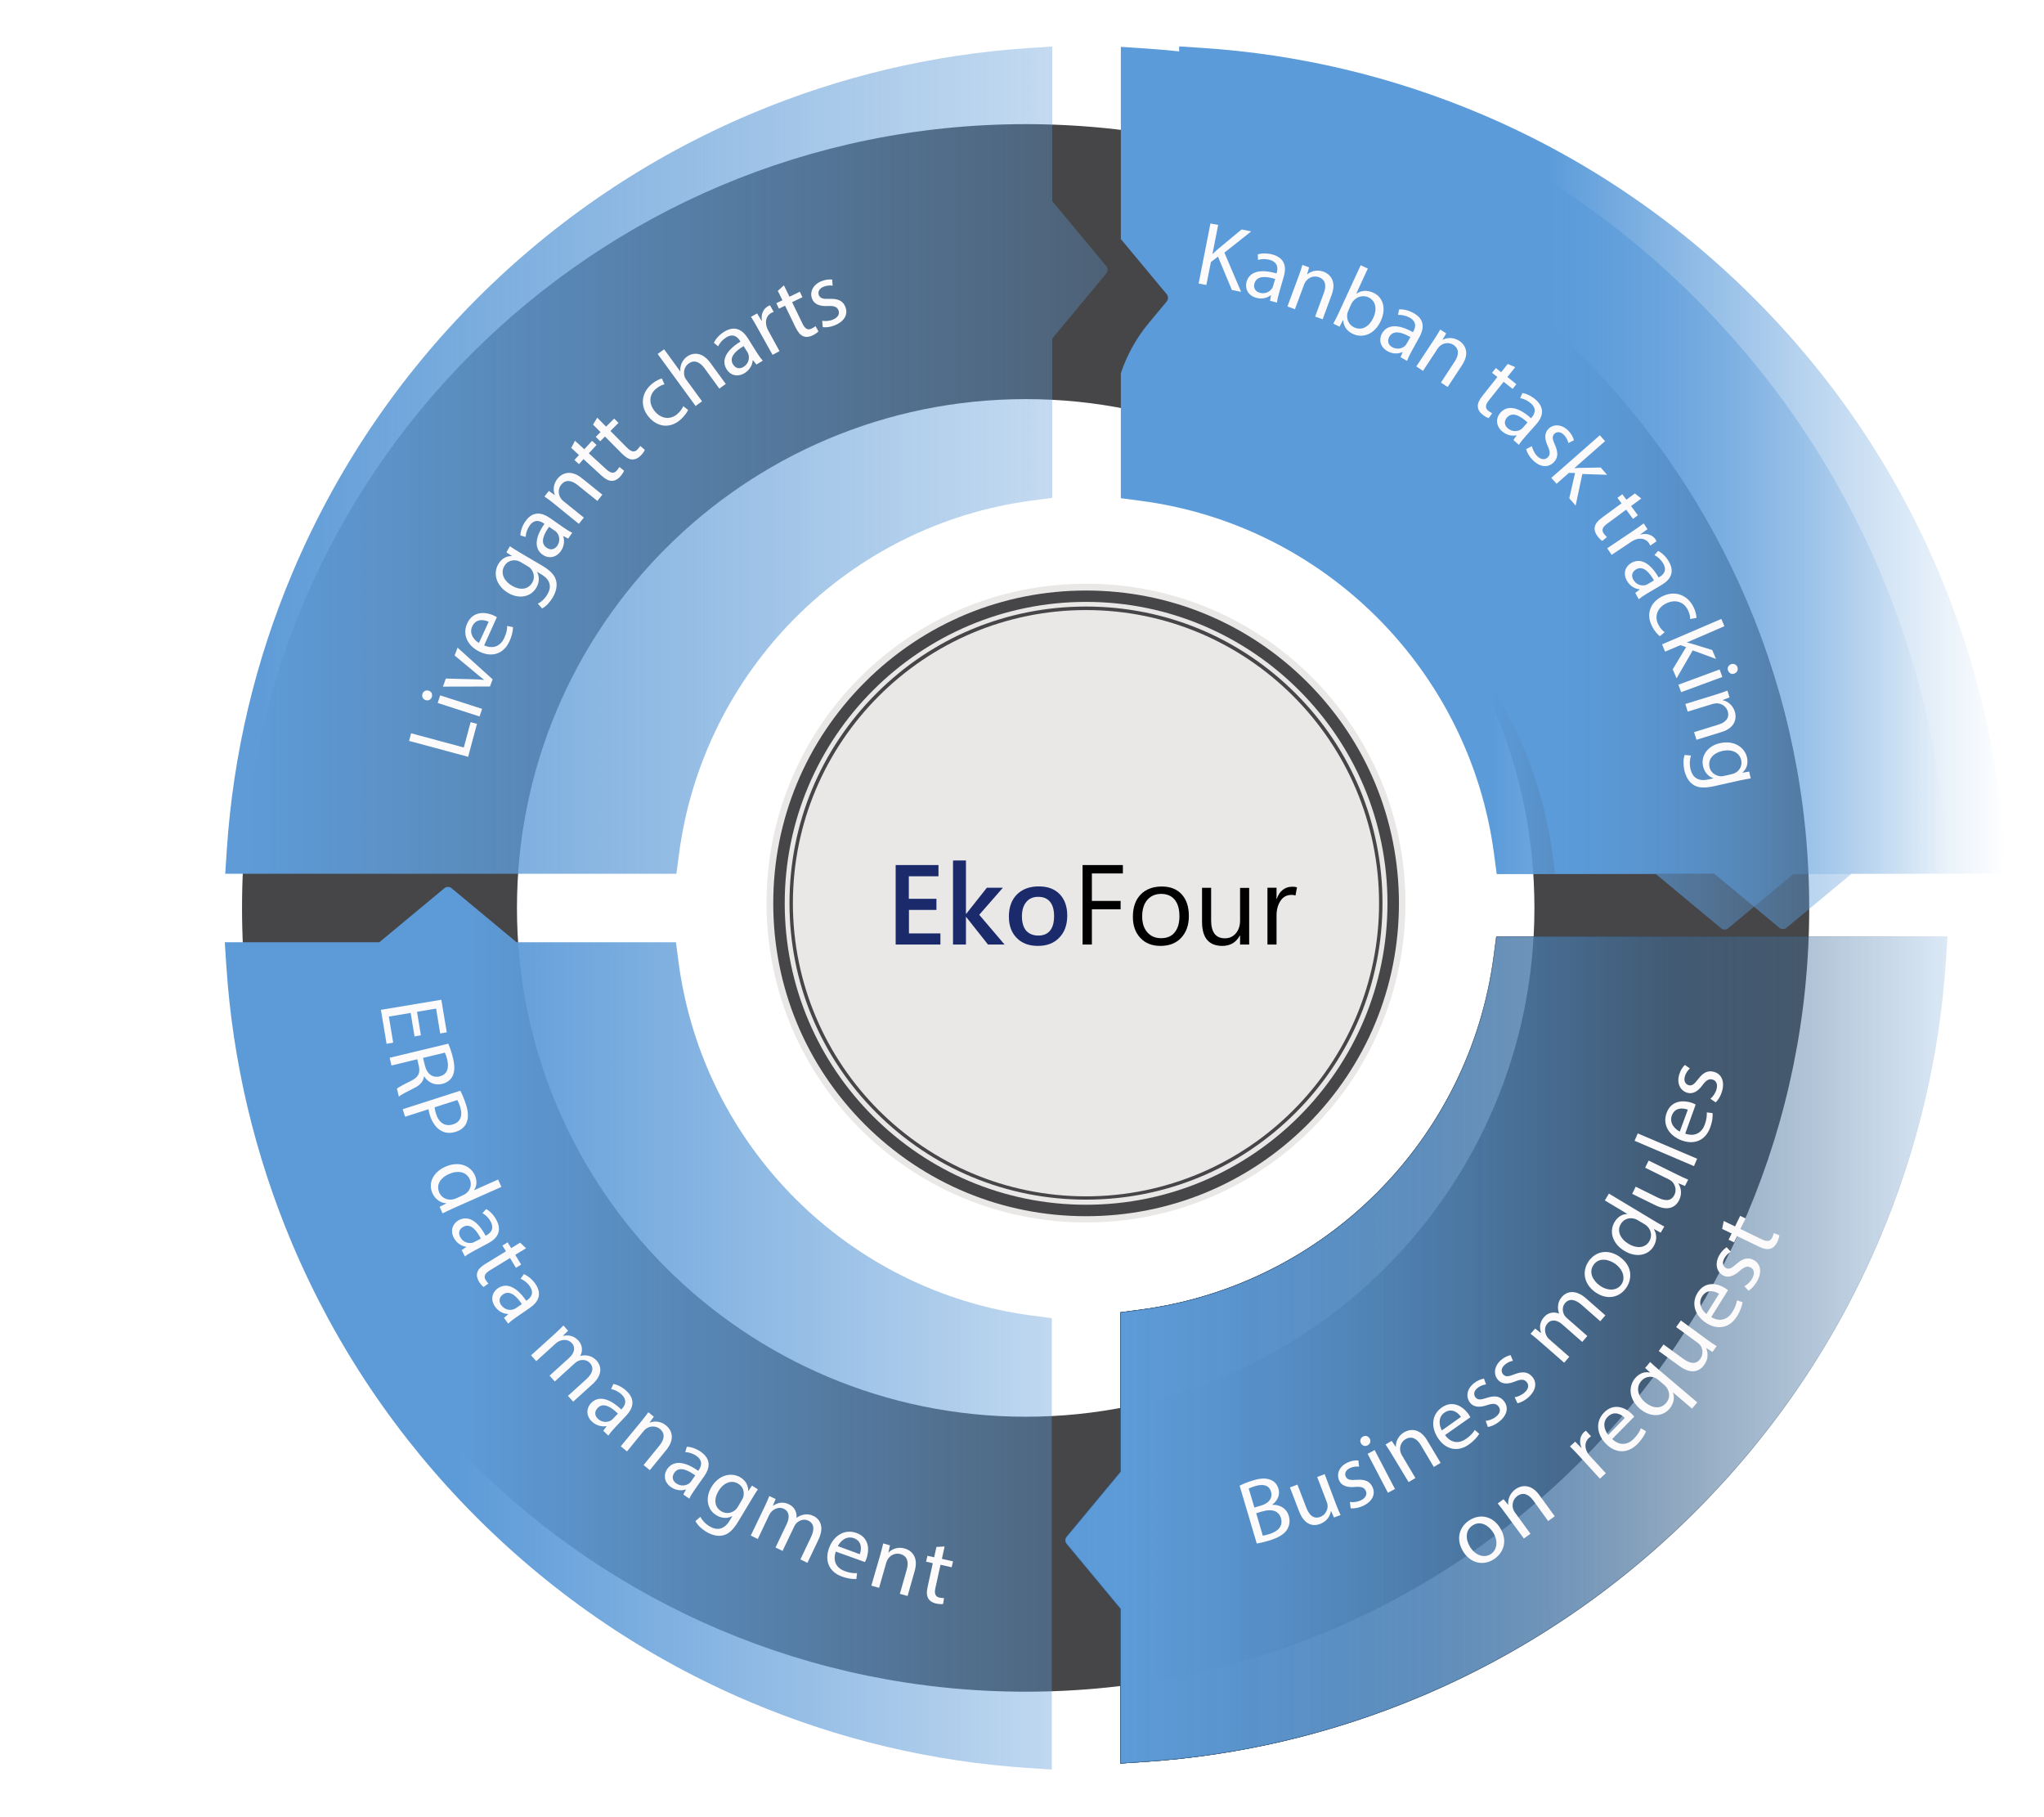 <?xml version="1.0" encoding="UTF-8" standalone="no"?>
<!-- Generator: Adobe Illustrator 26.0.3, SVG Export Plug-In . SVG Version: 6.00 Build 0)  -->

<svg
   version="1.1"
   x="0px"
   y="0px"
   viewBox="0 0 1800 1600"
   xml:space="preserve"
   id="svg9559"
   sodipodi:docname="ekofour_bez_sjena.svg"
   width="1800"
   height="1600"
   inkscape:version="1.2.2 (b0a8486541, 2022-12-01)"
   xmlns:inkscape="http://www.inkscape.org/namespaces/inkscape"
   xmlns:sodipodi="http://sodipodi.sourceforge.net/DTD/sodipodi-0.dtd"
   xmlns:xlink="http://www.w3.org/1999/xlink"
   xmlns="http://www.w3.org/2000/svg"
   xmlns:svg="http://www.w3.org/2000/svg"><defs
   id="defs9563"><linearGradient
   inkscape:collect="always"
   id="linearGradient1270"><stop
     style="stop-color:#000000;stop-opacity:1;"
     offset="0"
     id="stop1266" /><stop
     style="stop-color:#000000;stop-opacity:0;"
     offset="1"
     id="stop1268" /></linearGradient><linearGradient
   inkscape:collect="always"
   id="linearGradient8537"><stop
     style="stop-color:#5b9bda;stop-opacity:1;"
     offset="0.445"
     id="stop8533" /><stop
     style="stop-color:#5b9bda;stop-opacity:0;"
     offset="1"
     id="stop8535" /></linearGradient><linearGradient
   inkscape:collect="always"
   id="linearGradient8531"><stop
     style="stop-color:#5d9bd8;stop-opacity:1;"
     offset="0.067"
     id="stop8527" /><stop
     style="stop-color:#5d9bd8;stop-opacity:0;"
     offset="0.686"
     id="stop8529" /></linearGradient><linearGradient
   inkscape:collect="always"
   id="linearGradient8523"><stop
     style="stop-color:#000000;stop-opacity:1;"
     offset="0"
     id="stop8519" /><stop
     style="stop-color:#000000;stop-opacity:0;"
     offset="1"
     id="stop8521" /></linearGradient><linearGradient
   inkscape:collect="always"
   id="linearGradient7973"><stop
     style="stop-color:#5d9bd8;stop-opacity:1;"
     offset="0"
     id="stop7969" /><stop
     style="stop-color:#5d9bd8;stop-opacity:0;"
     offset="1"
     id="stop7971" /></linearGradient><linearGradient
   inkscape:collect="always"
   id="linearGradient7965"><stop
     style="stop-color:#5d9bd8;stop-opacity:1;"
     offset="0.387"
     id="stop7961" /><stop
     style="stop-color:#5d9bd8;stop-opacity:0;"
     offset="1"
     id="stop7963" /></linearGradient><linearGradient
   inkscape:collect="always"
   id="linearGradient7957"><stop
     style="stop-color:#5e9bd7;stop-opacity:1;"
     offset="0.256"
     id="stop7953" /><stop
     style="stop-color:#5e9bd7;stop-opacity:0;"
     offset="1"
     id="stop7955" /></linearGradient><linearGradient
   id="linearGradient7941"
   inkscape:swatch="solid"><stop
     style="stop-color:#5b9bda;stop-opacity:1;"
     offset="0"
     id="stop7939" /></linearGradient><linearGradient
   id="linearGradient6311"
   inkscape:swatch="solid"><stop
     style="stop-color:#5e9bd7;stop-opacity:1;"
     offset="0"
     id="stop6309" /></linearGradient>
		
		
		
		
		
		
		
		
		
		
		
		
		
		
		
		
		
		
		
		
		
		
		
		
		
		
		
		
		
		
		
		
		
	<filter
   style="color-interpolation-filters:sRGB"
   inkscape:label="Drop Shadow"
   id="filter1126"
   x="0.22"
   y="0.204"
   width="0.596"
   height="0.592"><feFlood
     flood-opacity="0.498"
     flood-color="rgb(0,0,0)"
     result="flood"
     id="feFlood1116" /><feComposite
     in="flood"
     in2="SourceGraphic"
     operator="in"
     result="composite1"
     id="feComposite1118" /><feGaussianBlur
     in="composite1"
     stdDeviation="10.693"
     result="blur"
     id="feGaussianBlur1120" /><feOffset
     dx="50"
     dy="0.247"
     result="offset"
     id="feOffset1122" /><feComposite
     in="SourceGraphic"
     in2="offset"
     operator="over"
     result="composite2"
     id="feComposite1124" /></filter><filter
   style="color-interpolation-filters:sRGB"
   inkscape:label="Drop Shadow"
   id="filter1204"
   x="0.225"
   y="0.241"
   width="0.584"
   height="0.518"><feFlood
     flood-opacity="0.498"
     flood-color="rgb(0,0,0)"
     result="flood"
     id="feFlood1194" /><feComposite
     in="flood"
     in2="SourceGraphic"
     operator="in"
     result="composite1"
     id="feComposite1196" /><feGaussianBlur
     in="composite1"
     stdDeviation="10.693"
     result="blur"
     id="feGaussianBlur1198" /><feOffset
     dx="50"
     dy="0.247"
     result="offset"
     id="feOffset1200" /><feComposite
     in="SourceGraphic"
     in2="offset"
     operator="over"
     result="composite2"
     id="feComposite1202" /></filter><filter
   style="color-interpolation-filters:sRGB"
   inkscape:label="Drop Shadow"
   id="filter1216"
   x="-17.745"
   y="-34.464"
   width="73.976"
   height="69.402"><feFlood
     flood-opacity="0.498"
     flood-color="rgb(0,0,0)"
     result="flood"
     id="feFlood1206" /><feComposite
     in="flood"
     in2="SourceGraphic"
     operator="in"
     result="composite1"
     id="feComposite1208" /><feGaussianBlur
     in="composite1"
     stdDeviation="10.693"
     result="blur"
     id="feGaussianBlur1210" /><feOffset
     dx="50"
     dy="0.247"
     result="offset"
     id="feOffset1212" /><feComposite
     in="SourceGraphic"
     in2="offset"
     operator="over"
     result="composite2"
     id="feComposite1214" /></filter><filter
   style="color-interpolation-filters:sRGB"
   inkscape:label="Drop Shadow"
   id="filter539"
   x="0.201"
   y="0.211"
   width="0.635"
   height="0.572"><feFlood
     flood-opacity="0.498"
     flood-color="rgb(0,0,0)"
     result="flood"
     id="feFlood529" /><feComposite
     in="flood"
     in2="SourceGraphic"
     operator="in"
     result="composite1"
     id="feComposite531" /><feGaussianBlur
     in="composite1"
     stdDeviation="12.761"
     result="blur"
     id="feGaussianBlur533" /><feOffset
     dx="50"
     dy="-7.357"
     result="offset"
     id="feOffset535" /><feComposite
     in="SourceGraphic"
     in2="offset"
     operator="over"
     result="composite2"
     id="feComposite537" /></filter><filter
   style="color-interpolation-filters:sRGB"
   inkscape:label="Drop Shadow"
   id="filter696"
   x="-0.078"
   y="-0.086"
   width="1.244"
   height="1.164"><feFlood
     flood-opacity="0.498"
     flood-color="rgb(0,0,0)"
     result="flood"
     id="feFlood686" /><feComposite
     in="flood"
     in2="SourceGraphic"
     operator="in"
     result="composite1"
     id="feComposite688" /><feGaussianBlur
     in="composite1"
     stdDeviation="18.203"
     result="blur"
     id="feGaussianBlur690" /><feOffset
     dx="50"
     dy="-4.654"
     result="offset"
     id="feOffset692" /><feComposite
     in="SourceGraphic"
     in2="offset"
     operator="over"
     result="composite2"
     id="feComposite694" /></filter><filter
   inkscape:menu="Textures"
   inkscape:label="Watercolor"
   inkscape:menu-tooltip="Cloudy watercolor effect"
   height="1.099"
   y="-0.049"
   width="1.093"
   x="-0.046"
   style="color-interpolation-filters:sRGB;"
   id="filter7529"><feGaussianBlur
     stdDeviation="15"
     result="result8"
     id="feGaussianBlur7511" /><feTurbulence
     seed="27"
     result="result7"
     type="fractalNoise"
     numOctaves="5"
     baseFrequency="0.025"
     id="feTurbulence7513" /><feComposite
     in2="result8"
     result="result6"
     operator="over"
     in="result7"
     id="feComposite7515" /><feColorMatrix
     result="result9"
     values="1 0 0 0 0 0 1 0 0 0 0 0 1 0 0 0 0 0 6 -4 "
     id="feColorMatrix7517" /><feDisplacementMap
     in="result7"
     in2="result9"
     xChannelSelector="A"
     yChannelSelector="A"
     scale="45"
     result="result4"
     id="feDisplacementMap7519" /><feComposite
     in2="result4"
     result="result2"
     operator="in"
     in="result8"
     id="feComposite7521" /><feComposite
     result="fbSourceGraphic"
     in="result2"
     operator="in"
     in2="result9"
     id="feComposite7523" /><feComposite
     operator="arithmetic"
     k2="1"
     k1="0.5"
     in="fbSourceGraphic"
     in2="fbSourceGraphic"
     result="result91"
     id="feComposite7525" /><feBlend
     in="fbSourceGraphic"
     mode="multiply"
     in2="result91"
     id="feBlend7527" /></filter><linearGradient
   inkscape:collect="always"
   xlink:href="#linearGradient7957"
   id="linearGradient7959"
   x1="-121.9"
   y1="605.5"
   x2="1382.7"
   y2="605.5"
   gradientUnits="userSpaceOnUse" /><linearGradient
   inkscape:collect="always"
   xlink:href="#linearGradient7965"
   id="linearGradient7967"
   x1="-91"
   y1="1369.6"
   x2="1302"
   y2="1369.6"
   gradientUnits="userSpaceOnUse" /><linearGradient
   inkscape:collect="always"
   xlink:href="#linearGradient7973"
   id="linearGradient7975"
   x1="669.6"
   y1="1394.5"
   x2="2069.7"
   y2="1394.5"
   gradientUnits="userSpaceOnUse" /><linearGradient
   inkscape:collect="always"
   xlink:href="#linearGradient8531"
   id="linearGradient8482"
   x1="981.275"
   y1="1394.55"
   x2="1758.4"
   y2="1394.55"
   gradientUnits="userSpaceOnUse" /><linearGradient
   inkscape:collect="always"
   xlink:href="#linearGradient8523"
   id="linearGradient8525"
   x1="981.275"
   y1="1394.55"
   x2="1758.4"
   y2="1394.55"
   gradientUnits="userSpaceOnUse" /><linearGradient
   inkscape:collect="always"
   xlink:href="#linearGradient8537"
   id="linearGradient8539"
   x1="1030.4"
   y1="630.2"
   x2="1758.7"
   y2="630.2"
   gradientUnits="userSpaceOnUse" /><linearGradient
   inkscape:collect="always"
   xlink:href="#linearGradient1270"
   id="linearGradient1272"
   x1="981.275"
   y1="1394.55"
   x2="1758.4"
   y2="1394.55"
   gradientUnits="userSpaceOnUse" /></defs><sodipodi:namedview
   id="namedview9561"
   pagecolor="#ffffff"
   bordercolor="#000000"
   borderopacity="0.25"
   inkscape:showpageshadow="2"
   inkscape:pageopacity="0.0"
   inkscape:pagecheckerboard="0"
   inkscape:deskcolor="#d1d1d1"
   showgrid="false"
   inkscape:zoom="0.42099999"
   inkscape:cx="758.90738"
   inkscape:cy="880.04753"
   inkscape:window-width="1854"
   inkscape:window-height="1011"
   inkscape:window-x="66"
   inkscape:window-y="32"
   inkscape:window-maximized="1"
   inkscape:current-layer="br" />
<style
   type="text/css"
   id="style2">
	.st0{fill:#F5F7FA;}
	.st1{fill:#E9E8E7;}
	.st23{fill:#464648;}
	.st355{fill:#1B2A6B;}
	.st358{fill:#5D9BD8;}
	.st362{fill:#FCFAFB;}

   #tr, #tl, #bl, #br {
      transition: transform 0.35s ease;
      transform-origin: center;

  backface-visibility: hidden;
  will-change: transform;
  }


</style>
<rect
   x="-152.976"
   y="-232.116"
   class="st0"
   width="2126.2"
   height="2115.6"
   id="rect4"
   style="display:inline;fill:#021212;fill-opacity:0" /><g
   id="Layer_1"
   transform="translate(-93.356,-200.592)"><g
   id="g10124"
   style="display:inline"
   inkscape:label="middle"><path
     class="st23"
     d="m 996.6,309.9 c -381.1,0 -690.1,308.9 -690.1,690.1 0,381.1 308.9,690.1 690.1,690.1 381.1,0 690,-308.9 690,-690.1 0,-381.1 -308.9,-690.1 -690,-690.1 m 0,1138.1 c -247.4,0 -448,-200.6 -448,-448 0,-247.4 200.6,-448 448,-448 247.4,0 448,200.6 448,448 0,247.4 -200.6,448 -448,448"
     id="path54"
     style="display:inline" /><g
     id="EKOFOUR"
     style="filter:url(#filter696)">
	
<path
   class="st1"
   d="m 1281,1000.4 c 0,155.3 -125.9,281.2 -281.3,281.2 -155.3,0 -281.3,-125.9 -281.3,-281.2 0,-155.3 125.9,-281.2 281.3,-281.2 155.4,-0.1 281.3,125.8 281.3,281.2"
   id="path9079"
   style="display:inline" /><g
   id="g9401"
   style="display:inline">
		<path
   class="st355"
   d="m 871.4,1036.9 h -39.3 v -70 h 37.7 v 9.9 h -26.1 v 19.8 H 868 v 9.8 h -24.2 v 20.7 h 27.7 v 9.8 z"
   id="path9387" />
		<path
   class="st355"
   d="m 928,1036.9 h -14.6 l -19.3,-24.4 H 894 v 24.4 h -11.4 v -74 H 894 v 47 h 0.2 l 18.2,-23 h 14.1 l -20.8,23.8 z"
   id="path9389" />
		<path
   class="st355"
   d="m 957.3,1038.1 c -7.8,0 -14,-2.3 -18.6,-7 -4.6,-4.7 -6.9,-10.9 -6.9,-18.8 0,-8.3 2.4,-14.8 7.1,-19.5 4.7,-4.7 11.1,-7.1 19.3,-7.1 7.8,0 14,2.3 18.4,6.9 4.4,4.6 6.6,10.9 6.6,18.8 0,8.1 -2.3,14.6 -7,19.4 -4.6,4.9 -10.9,7.3 -18.9,7.3 z m 0.5,-9.1 c 4.5,0 8,-1.5 10.3,-4.4 2.4,-3 3.5,-7.2 3.5,-12.8 0,-5.5 -1.2,-9.7 -3.6,-12.6 -2.4,-2.9 -5.8,-4.3 -10.4,-4.3 -4.5,0 -8,1.5 -10.5,4.6 -2.6,3.1 -3.8,7.3 -3.8,12.7 0,5.4 1.3,9.6 3.8,12.6 2.7,2.8 6.2,4.2 10.7,4.2 z"
   id="path9391" />
		<path
   d="m 1032.2,974.3 h -27.3 v 24.2 h 25.3 v 7.4 h -25.3 v 31 h -8.2 v -70 h 35.5 z"
   id="path9393" />
		<path
   d="m 1065.3,1038.1 c -7.4,0 -13.3,-2.3 -17.7,-7 -4.4,-4.7 -6.6,-10.9 -6.6,-18.6 0,-8.4 2.3,-14.9 6.8,-19.6 4.6,-4.7 10.8,-7.1 18.7,-7.1 7.5,0 13.3,2.3 17.5,6.9 4.2,4.6 6.3,11 6.3,19.1 0,8 -2.3,14.4 -6.8,19.2 -4.5,4.8 -10.6,7.1 -18.2,7.1 z m 0.6,-6.8 c 5.2,0 9.2,-1.7 11.9,-5.1 2.8,-3.4 4.2,-8.1 4.2,-14.3 0,-6.3 -1.4,-11.1 -4.2,-14.5 -2.8,-3.4 -6.8,-5.1 -11.9,-5.1 -5.1,0 -9.2,1.8 -12.2,5.3 -3,3.5 -4.5,8.3 -4.5,14.5 0,5.9 1.5,10.6 4.5,14 3,3.5 7.1,5.2 12.2,5.2 z"
   id="path9395" />
		<path
   d="m 1143.4,1036.9 h -8 v -7.9 h -0.2 c -1.7,3 -3.8,5.3 -6.3,6.8 -2.6,1.5 -5.6,2.3 -9.1,2.3 -6,0 -10.4,-1.8 -13.4,-5.3 -3,-3.5 -4.5,-8.9 -4.5,-16 v -29.9 h 8 v 28.6 c 0,5.3 1,9.2 3,11.9 2,2.6 5,4 9.1,4 3.9,0 7.1,-1.4 9.6,-4.3 2.5,-2.9 3.8,-6.6 3.8,-11.3 V 987 h 8 z"
   id="path9397" />
		<path
   d="m 1184.2,993.7 c -0.6,-0.2 -1.2,-0.3 -1.7,-0.4 -0.5,-0.1 -1.1,-0.1 -1.9,-0.1 -4.1,0 -7.3,1.7 -9.6,5.2 -2.3,3.5 -3.5,7.8 -3.5,13 v 25.5 h -8 v -50 h 8 v 9.9 h 0.2 c 1.1,-3.5 2.9,-6.2 5.2,-8 2.3,-1.8 5,-2.8 8.1,-2.8 1,0 1.9,0 2.6,0.1 0.7,0.1 1.3,0.2 1.9,0.4 z"
   id="path9399" />
	</g><path
   class="st23"
   d="m 999.7,742.4 c -142.3,0 -258.1,115.8 -258.1,258.1 0,142.3 115.8,258.1 258.1,258.1 142.3,0 258.1,-115.8 258.1,-258.1 0,-142.3 -115.8,-258.1 -258.1,-258.1 z m 0,519.1 c -69.7,0 -135.3,-27.2 -184.6,-76.5 -49.3,-49.3 -76.5,-114.9 -76.5,-184.6 0,-69.7 27.2,-135.3 76.5,-184.6 49.3,-49.3 114.9,-76.5 184.6,-76.5 69.7,0 135.3,27.2 184.6,76.5 49.3,49.3 76.5,114.9 76.5,184.6 0,69.7 -27.2,135.3 -76.5,184.6 -49.3,49.4 -114.9,76.5 -184.6,76.5"
   id="path9083"
   style="display:inline" /><path
   class="st23"
   d="m 999.8,735.2 c -146.4,0 -265.4,119.1 -265.4,265.4 0,146.3 119.1,265.4 265.4,265.4 146.4,0 265.4,-119.1 265.4,-265.4 0,-146.3 -119.1,-265.4 -265.4,-265.4 z m 0,540.9 c -73.6,0 -142.7,-28.7 -194.8,-80.7 -52,-52 -80.7,-121.2 -80.7,-194.8 0,-73.6 28.7,-142.7 80.7,-194.7 52,-52 121.2,-80.7 194.8,-80.7 73.6,0 142.7,28.7 194.8,80.7 52,52 80.7,121.2 80.7,194.8 0,73.6 -28.7,142.7 -80.7,194.8 -52.1,52 -121.3,80.6 -194.8,80.6"
   id="path9081"
   style="display:inline" /></g></g>
	
	
	
	
	
	
	
	
	
	
	
	
	
	
	
	
	
	
	
	
	
	
	
	
	
	
	
	
	
	
	
	
	
	
	
	
	
	
	
	
	
	
	
	
	
	
	
	
	
	
	
	
	
	
	
	
	
	
	
	
	
	
	
	
	
	
	
	
	
	
	
	
	
	
	
	
	
	
	
	
	
	
	
	
	
	
	
	
	
	
	
	
	
	
	
	
	
	
	
	
	
	
	
	
	
	
	
	
	
	
	
	
	
	
	
	
	
	
	
	
	
	
	
	
	
	
	
	
	
	
	
	
	
	
	
	
	
	
	
	
	
	
	
	
	
	
	
	
	
	
	
	
	
	
	
	
	
	
	
	
	
	
	
	
	
	
	
	
	
	
	
	
	
	
	
	
	
	
	
	
	
	
	
	
	
	
	
	
	
	
	
	
	
	
	
	
	
	
	
	
	
	
	
	
	
	
	
	
	
	
	
	
	
	
	
	
	
	
	
	
	
	
	
	
	
	
	
	
	
	
	
	
	
	
	
	
	
	
	
	
	
	
	
	
	
	
	
	
	
	
	
	
	
	
	
	
	
	
	
	
	
	
	
	
	
	
	
	
	
	
	
	
	
	
	
	
	
	
	
	
	
	
	
	
	
	
	
	
	
	
	
	
	
	
	
	
	
	
	
	
	
	
	
	
	
	
	
	
	
	
	
	
	
	
	
	
	
	
	
	
	
	
	
	
	
	
	
	
	
	
	
	
	
	
	
	
	
	
	
	
	
	
	
	
	
	
	
	
	
	
	
	
	
	
	
	
	
	
	
	
	
	
	
	
	
	
	
	
	
	
	
	
	
	
	
	
	
	
	
	
	
	
	
	
	
	
	
	
	
	
	
	
	
	
	
	
	
	
	
	
	
	
	
	
	
	
	
	
	
	
	
	
	
	
	
	
	
	
	
	
	
	
	
	
	
	
	
	
	
	
	
	
	
	
	
	
	
	
	
	
	
	
	
	
	
	
	
	
	
	
	
	
	
	
	
	
	
	
	
	
	
	
	
	
	
	
	
	
	
	
	
	
	
	
	
	
	
	
	
	
	
	
	
	
	
	
	
	
	
	
	
	
	
	
	
	
	
	
	
	
	
	
	
	
	
	
	
	
	
	
	
	
	
	
	
	
	
	
	
	
	
	
	
	
	
	
	
	
	
	
	
	
	
	
	
	
	
	
	
	
	
	
	
	
	
	
	
	
	
	
	
	
	
	
	
	
	
	
	
	
	
	
	
	
	
	
	
	
	
	
	
	
	
	
	
	
	
	
	
	
	
	
	
	
	
	
	
	
	
	
	
	
	
	
	
	
	
	
	
	
	
	
	
	
	
	
	
	
	
	
	
	
	
	
	
	
	
	
	
	
	
	
	
	
	
	
	
	
	
	
	
	
	
	
	
	
	
	
	
	
	
	
	
	
	
	
	
	
	
	
	
	
	
	
	
	
	
	
	
	
	
	
	
	
	
	
	
	
	
	
	
	
	
	
	
	
	
	
	
	
	
	
	
	
	
	
	
	
	
	
	
	
	
	
	
	
	
	
	
	
	
	
	
	
	
	
	
	
	
	
	
	
	
	
	
	
	
	
	
	
	
	
	
	
	
	
	
	
	
	
	
	
	
	
	
	
	
	
	
	
	
	
	
	
	
	
	
	
	
	
	
	
	
	
	
	
	
	
	
	
	
	
	
	
	
	
	
	
	
	
	
	
	
	
	
	
	
	
	
	
	
	
	
	
	
	
	
	
	
	
	
	
	
	
	
	
	
	
	
	
	
	
	
	
	
	
	
	
	
	
	
	
	
	
	
	
	
	
	
	
	
	
	
	
	
	
	
	
	
	
	
	
	
	
	
	
	
	
	
	
	
	
	
	
	
	
	
	
	
	
	
	
	
	
	
	
	
	
	
	
	
	
	
	
	
	
	
	
	
	
	
	
	
	
	
	
	
	
	
	
	
	
	
	
	
	
	
	
	
	
	
	
	
	
	
	
	
	
	
	
	
	
	
	
	
	
	
	
	
	
	
	
	
	
	
	
	
	
	
	
	
	
	
	
	
	
	
	
	
	
	
	
	
	
	
	
	
	
	
	
	
	
	
	
	
	
	
	
	
	
	
	
	
	
	
	
	
	
	
	
	
	
	
	
	
	
	
	
	
	
	
	
	
	
	
	
	
	
	
	
	
	
	
	
	
	
	
	
	
	
	
	
	
	
	
	
	
	
	
	
	
	
	
	
	
	
	
	
	
	
	
	
	
	
	
	
	
	
	
	
	
	
	
	
	
	
	
	
	
	
	
	
	
	
	
	
	
	
	
	
	
	
	
	
	
	
	
	
	
	
	
	
	
	
	
	
	
	
	
	
	
	
	
	
	
	
	
	
	
	
	
	
	
	
	
	
	
	
	
	
	
	
	
	
	
	
	
	
	
	
	
	
	
	
	
	
	
	
	
	
	
	
	
	
	
	
	
	
	
	
	
	
	
	
	
	
	
	
	
	
	
	
	
	
	
	
	
	
	
	
	
	
	
	
	
	
	
	
	
	
	
	
	
	
	
	
	
	
	
	
	
	
	
	
	
	
	
	
	
	
	
	
	
	
	
	
	
	
	
	
	
	
	
	
	
	
	
	
	
	
	
	
	
	
	
	
	
	
	
	
	
	
	
	
	
	
	
	
	
	
	
	
	
	
	
	
	
	
	
	
	
	
	
	
	
	
	
	
	
	
	
	
	
	
	
	
	
	
	
	
	
	
	
	
	
	
	
	
	
	
	
	
	
	
	
	
	
	
	
	
	
	
	
	
	
	
	
	
	
	
	
	
	
	
	
	
	
	
	
	
	
	
	
	
	
	
	
	
	
	
	
	
	
	
	
	
	
	
	
	
	
	
	
	
	
	
	
	
	
	
	
	
	
	
	
	
	
	
	
	
	
	
	
	
	
	
	
	
	
	
	
	
	
	
	
	
	
	
	
	
	
	
	
	
	
	
	
	
	
	
	
	
	
	
	
	
	
	
	
	
	
	
	
	
	
	
	
	
	
	
	
	
	
	
	
	
	
	
	
	
	
	
	
	
	
	
	
	
	
	
	
	
	
	
	
	
	
	
	
	
	
	
	
	
	
	
	
	
	
	
	
	
	
	
	
	
	
	
	
	
	
	
	
	
	
	
	
	
	
	
	
	
	
	
	
	
	
	
	
	
	
	
	
	
	
	
	
	
	
	
	
	
	
	
	
	
	
	
	
	
	
	
	
	
	
	
	
	
	
	
	
	
	
	
	
	
	
	
	
	
	
	
	
	
	
	
	
	
	
	
	
	
	
	
	
	
	
	
	
	
	
	
	
	
	
	
	
	
	
	
	
	
	
	
	
	
	
	
	
	
	
	
	
	
	
	
	
	
	
	
	
	
	
	
	
	
	
	
	
	
	
	
	
	
	
	
	
	
	
	
	
	
	
	
	
	
	
	
	
	
	
	
	
	
	
	
	
	
	
	
	
	
	
	
	
	
	
	
	
	
	
	
	
	
	
	
	
	
	
	
	
	
	
	
	
	
	
	
	
	
	
	
	
	
	
	
	
	
	
	
	
	
	
	
	
	
	
	
	
	
	
	
	
	
	
	
	
	
	
	
	
	
	
	
	
	
	
	
	
	
	
	
	
	
	
	
	
	
	
	
	
	
	
	
	
	
	
	
	
	
	
	
	
	
	
	
	
	
	
	
	
	
	
	
	
	
	
	
	
	
	
	
	
	
	
	
	
	
	
	
	
	
	
	
	
	
	
	
	
	
	
	
	
	
	
	
	
	
	
	
	
	
	
	
	
	
	
	
	
	
	
	
	
	
	
	
	
	
	
	
	
	
	
	
	
	
	
	
	
	
	
	
	
	
	
	
	
	
	
	
	
	
	
	
	
	
	
	
	
	
	
	
	
	
	
	
	
	
	
	
	
	
	
	
	
	
	
	
	
	
	
	
	
	
	
	
	
	
	
	
	
	
	
	
	
	
	
	
	
	
	
	
	
	
	
	
	
	
	
	
	
	
	
	
	
	
	
	
	
	
	
	
	
	
	
	
	
	
	
	
	
	
	
	
	
	
	
	
	
	
	
	
	
	
	
	
	
	
	
	
	
	
	
	
	
	
	
	
	
	
	
	
	
	
	
	
	
	
	
	
	
	
	
	
	
	
	
	
	
	
	
	
	
	
	
	
	
	
	
	
	
	
	
	
	
	
	
	
	
	
	
	
	
	
	
	
	
	
	
	
	
	
	
	
	
	
	
	
	
	
	
	
	
	
	
	
	
	
	
	
	
	
	
	
	
	
	
	
	
	
	
	
	
	
	
	
	
	
	
	
	
	
	
	
	
	
	
	
	
	
	
	
	
	
	
	
	
	
	
	
	
	
	
	
	
	
	
	
	
	
	
	
	
	
	
	
	
	
	
	
	
	
	
	
	
	
	
	
	
	
	
	
	
	
	
	
	
	
	
	
	
	
	
	
	
	
	
	
	
	
	
	
	
	
	
	
	
	
	
	
	
	
	
	
	
	
	
	
	
	
	
	
	
	
	
	
	
	
	
	
	
	
	
	
	
	
	
	
	
	
	
	
	
	
	
	
	
	
	
	
	
	
	
	
	
	
	
	
	
	
	
	
	
	
	
	
	
	
	
	
	
	
	
	
	
	
	
	
	
	
	
	
	
	
	
	
	
	
	
	
	
	
	
	
	
	
	
	
	
	
	
	
	
	
	
	
	
	
	
	
	
	
	
	
	
	
	
	
	
	
	
	
	
	
	
	
	
	
	
	
	
	
	
	
	
	
	
	
	
	
	
	
	
	
	
	
	
	
	
	
	
	
	
	
	
	
	
	
	
	
	
	
	
	
	
	
	
	
	
	
	
	
	
	
	
	
	
	
	
	
	
	
	
	
	
	
	
	
	
	
	
	
	
	
	
	
	
	
	
	
	
	
	
	
	
	
	
	
	
	
	
	
	
	
	
	
	
	
	
	
	
	
	
	
	
	
	
	
	
	
	
	
	
	
	
	
	
	
	
	
	
	
	
	
	
	
	
	
	
	
	
	
	
	
	
	
	
	
	
	
	
	
	
	
	
	
	
	
	
	
	
	
	
	
	
	
	
	
	
	
	
	
	
	
	
	
	
	
	
	
	
	
	
	
	
	
	
	
	
	
	
	
	
	
	
	
	
	
	
	
	
	
	
	
	
	
	
	
	
	
	
	
	
	
	
	
	
	
	
	
	
	
	
	
	
	
	
	
	
	
	
	
	
	
	
	
	
	
	
	
	
	
	
	
	
	
	
	
	
	
	
	
	
	
	
	
	
	
	
	
	
	
	
	
	
	
	
	
	
	
	
	
	
	
	
	
	
	
	
	
	
	
	
	
	
	
	
	
	
	
	
	
	
	
	
	
	
	
	
	
	
	
	
	
	
	
	
	
	
	
	
	
	
	
	
	
	
	
	
	
	
	
	
	
	
	
	
	
	
	
	
	
	
	
	
	
	
	
	
	
	
	
	
	
	
	
	
	
	
	
	
	
	
	
	
	
	
	
	
	
	
	
	
	
	
	
	
	
	
	
	
	
	
	
	
	
	
	
	
	
	
	
	
	
	
	
	
	
	
	
	
	
	
	
	
	
	
	
	
	
	
	
	
	
	
	
	
	
	
	
	
	
	
	
	
	
	
	
	
	
	
	
	
	
	
	
	
	
	
	
	
	
	
	
	
	
	
	
	
	
	
	
	
	
	
	
	
	
	
	
	
	
	
	
	
	
	
	
	
	
	
	
	
	
	
	
	
	
	
	
	
	
	
	
	
	
	
	
	
	
	
	
	
	
	
	
	
	
	
	
	
	
	
	
	
	
	
	
	
	
	
	
	
	
	
	
	
	
	
	
	
	
	
	
	
	
	
	
	
	
	
	
	
	
	
	
	
	
	
	
	
	
	
	
	
	
	
	
	
	
	
	
	
	
	
	
	
	
	
	
	
	
	
	
	
	
	
	
	
	
	
	
	
	
	
	
	
	
	
	
	
	
	
	
	
	
	
	
	
	
	
	
	
	
	
	
	
	
	
	
	
	
	
	
	
	
	
	
	
	
	
	
	
	
	
	
	
	
	
	
	
	
	
	
	
	
	
	
	
	
	
	
	
	
	
	
	
	
	
	
	
	
	
	
	
	
	
	
	
	
	
	
	
	
	
	
	
	
	
	
	
	
	
	
	
	
	
	
	
	
	
	
	
	
	
	
	
	
	
	
	
	
	
	
	
	
	
	
	
	
	
	
	
	
	
	
	
	
	
	
	
	
	
	
	
	
	
	
	
	
	
	
	
	
	
	
	
	
	
	
	
	
	
	
	
	
	
	
	
	
	
	
	
	
	
	
	
	
	
	
	
	
	
	
	
	
	
	
	
	
	
	
	
	
	
	
	
	
	
	
	
	
	
	
	
	
	
	
	
	
	
	
	
	
	
	
	
	
	
	
	
	
	
	
	
	
	
	
	
	
	
	
	
	
	
	
	
	
	
	
	
	
	
	
	
	
	
	
	
	
	
	
	
	
	
	
	
	
	
	
	
	
	
	
	
	
	
	
	
	
	
	
	
	
	
	
	
	
	
	
	
	
	
	
	
	
	
	
	
	
	
	
	
	
	
	
	
	
	
	
	
	
	
	
	
	
	
	
	
	
	
	
	
	
	
	
	
	
	
	
	
	
	
	
	
	
	
	
	
	
	
	
	
	
	
	
	
	
	
	
	
	
	
	
	
	
	
	
	
	
	
	
	
	
	
	
	
	
	
	
	
	
	
	
	
	
	
	
	
	
	
	
	
	
	
	
	
	
	
	
	
	
	
	
	
	
	
	
	
	
	
	
	
	
	
	
	
	
	
	
	
	
	
	
	
	
	
	
	
	
	
	
	
	
	
	
	
	
	
	
	
	
	
	
	
	
	
	
	
	
	
	
	
	
	
	
	
	
	
	
	
	
	
	
	
	
	
	
	
	
	
	
	
	
	
	
	
	
	
	
	
	
	
	
	
	
	
	
	
	
	
	
	
	
	
	
	
	
	
	
	
	
	
	
	
	
	
	
	
	
	
	
	
	
	
	
	
	
	
	
	
	
	
	
	
	
	
	
	
	
	
	
	
	
	
	
	
	
	
	
	
	
	
	
	
	
	
	
	
	
	
	
	
	
	
	
	
	
	
	
	
	
	
	
	
	
	
	
	
	
	
	
	
	
	
	
	
	
	
	
	
	
	
	
	
	
	
	
	
	
	
	
	
	
	
	
	
	
	
	
	
	
	
	
	
	
	
	
	
	
	
	
	
	
	
	
	
	
	
	
	
	
	
	
	
	
	
	
	
	
	
	
	
	
	
	
	
	
	
	
	
	
	
	
	
	
	
	
	
	
	
	
	
	<g
   id="tr"
   style="display:inline;filter:url(#filter1216)"
   inkscape:label="tr">
		<g
   id="g8902"
   style="display:inline"
   inkscape:label="g8902">
			<defs
   id="defs8582">
				<path
   id="SVGID_00000024696598704879741020000005860652868522919321_"
   d="m 1562.1,1018.8 c -1.1,0 -2.3,-0.4 -3.2,-1.2 l -56.9,-47.3 -0.3,-0.3 h -140.3 l -2.3,-17.4 C 1337.8,790.6 1209.8,662.5 1047.8,641.3 L 1030.4,639 V 529 c 5.4,-16.2 13.8,-31.3 24.9,-44.6 l 15.5,-18.6 c 1.5,-1.9 1.5,-4.5 0,-6.4 l -40.4,-48.6 V 241.6 l 21.3,1.4 c 84.2,5.6 166.3,25.1 244,57.9 90.3,38.2 171.5,92.9 241.1,162.6 69.7,69.7 124.4,150.8 162.6,241.2 32.8,77.6 52.3,159.7 57.9,244 l 1.4,21.3 h -136.1 l -57.3,47.6 c -0.4,0.3 -0.8,0.6 -1.2,0.8 -0.7,0.2 -1.3,0.4 -2,0.4" />
			</defs>
			
				<linearGradient
   id="SVGID_00000155839912849323668890000014061202545270575533_"
   gradientUnits="userSpaceOnUse"
   x1="1030.32"
   y1="630.195"
   x2="1758.68"
   y2="630.195">
				<stop
   offset="0"
   style="stop-color:#31558A"
   id="stop8584" />
				<stop
   offset="0.047"
   style="stop-color:#31558A"
   id="stop8586" />
				<stop
   offset="4.687500e-02"
   style="stop-color:#31548A"
   id="stop8588" />
				<stop
   offset="6.250000e-02"
   style="stop-color:#30548A"
   id="stop8590" />
				<stop
   offset="7.812500e-02"
   style="stop-color:#30548A"
   id="stop8592" />
				<stop
   offset="9.375000e-02"
   style="stop-color:#305489"
   id="stop8594" />
				<stop
   offset="0.125"
   style="stop-color:#305389"
   id="stop8596" />
				<stop
   offset="0.141"
   style="stop-color:#305389"
   id="stop8598" />
				<stop
   offset="0.188"
   style="stop-color:#2F5389"
   id="stop8600" />
				<stop
   offset="0.188"
   style="stop-color:#305388"
   id="stop8602" />
				<stop
   offset="0.203"
   style="stop-color:#2F5388"
   id="stop8604" />
				<stop
   offset="0.219"
   style="stop-color:#2F5288"
   id="stop8606" />
				<stop
   offset="0.25"
   style="stop-color:#2F5288"
   id="stop8608" />
				<stop
   offset="0.266"
   style="stop-color:#2F5287"
   id="stop8610" />
				<stop
   offset="0.281"
   style="stop-color:#2E5187"
   id="stop8612" />
				<stop
   offset="0.297"
   style="stop-color:#2E5187"
   id="stop8614" />
				<stop
   offset="0.312"
   style="stop-color:#2E5187"
   id="stop8616" />
				<stop
   offset="0.344"
   style="stop-color:#2E5187"
   id="stop8618" />
				<stop
   offset="0.359"
   style="stop-color:#2D5187"
   id="stop8620" />
				<stop
   offset="0.375"
   style="stop-color:#2D5086"
   id="stop8622" />
				<stop
   offset="0.422"
   style="stop-color:#2D5086"
   id="stop8624" />
				<stop
   offset="0.422"
   style="stop-color:#2D5085"
   id="stop8626" />
				<stop
   offset="0.438"
   style="stop-color:#2C5085"
   id="stop8628" />
				<stop
   offset="0.469"
   style="stop-color:#2C5085"
   id="stop8630" />
				<stop
   offset="0.484"
   style="stop-color:#2C4F85"
   id="stop8632" />
				<stop
   offset="0.5"
   style="stop-color:#2C4F85"
   id="stop8634" />
				<stop
   offset="0.516"
   style="stop-color:#2C4F84"
   id="stop8636" />
				<stop
   offset="0.531"
   style="stop-color:#2C4E84"
   id="stop8638" />
				<stop
   offset="0.562"
   style="stop-color:#2B4E84"
   id="stop8640" />
				<stop
   offset="0.578"
   style="stop-color:#2B4E84"
   id="stop8642" />
				<stop
   offset="0.594"
   style="stop-color:#2B4E84"
   id="stop8644" />
				<stop
   offset="0.625"
   style="stop-color:#2B4E83"
   id="stop8646" />
				<stop
   offset="0.641"
   style="stop-color:#2A4D83"
   id="stop8648" />
				<stop
   offset="0.656"
   style="stop-color:#2A4D83"
   id="stop8650" />
				<stop
   offset="0.688"
   style="stop-color:#2A4D83"
   id="stop8652" />
				<stop
   offset="0.719"
   style="stop-color:#2A4C82"
   id="stop8654" />
				<stop
   offset="0.734"
   style="stop-color:#294C82"
   id="stop8656" />
				<stop
   offset="0.75"
   style="stop-color:#294C82"
   id="stop8658" />
				<stop
   offset="0.781"
   style="stop-color:#294C82"
   id="stop8660" />
				<stop
   offset="0.797"
   style="stop-color:#294B81"
   id="stop8662" />
				<stop
   offset="0.812"
   style="stop-color:#284B81"
   id="stop8664" />
				<stop
   offset="0.844"
   style="stop-color:#284B81"
   id="stop8666" />
				<stop
   offset="0.859"
   style="stop-color:#284B81"
   id="stop8668" />
				<stop
   offset="0.875"
   style="stop-color:#284B80"
   id="stop8670" />
				<stop
   offset="0.906"
   style="stop-color:#274A80"
   id="stop8672" />
				<stop
   offset="0.938"
   style="stop-color:#274A80"
   id="stop8674" />
				<stop
   offset="0.953"
   style="stop-color:#274A80"
   id="stop8676" />
				<stop
   offset="0.969"
   style="stop-color:#274A80"
   id="stop8678" />
				<stop
   offset="1"
   style="stop-color:#274A80"
   id="stop8680" />
			</linearGradient>
			
				<use
   xlink:href="#SVGID_00000024696598704879741020000005860652868522919321_"
   style="overflow:visible;fill:url(#linearGradient8539);fill-opacity:1"
   id="use8683" />
			<clipPath
   id="SVGID_00000085208962741189020870000010225930061311143609_">
				<use
   xlink:href="#SVGID_00000024696598704879741020000005860652868522919321_"
   style="overflow:visible"
   id="use8685" />
			</clipPath>
			
		</g><use
   xlink:href="#SVGID_00000024696598704879741020000005860652868522919321_"
   style="display:inline;overflow:visible;fill:url(#linearGradient8539);fill-opacity:1;filter:url(#filter1216)"
   id="use8683-7"
   transform="translate(1.353,-0.639)" />
	<g
   id="g513"
   inkscape:label="kanban"><path
     class="st362"
     d="m 1109.3,397.1 6.8,1.3 -5,25.5 h 0.2 c 1.8,-1.8 3.6,-3.4 5.3,-4.8 l 20.1,-16.7 8.5,1.7 -23.6,18.7 14.7,34.5 -8.1,-1.6 -12.3,-29.4 -6.2,4.8 -4,20.2 -6.8,-1.3 z"
     id="path9404" /><path
     class="st362"
     d="m 1161.8,465.2 0.8,-4.8 -0.2,-0.1 c -2.9,2.3 -7.7,3.8 -13,2.2 -7.5,-2.2 -9.8,-8.6 -8.3,-14 2.6,-9 12,-11.6 26.4,-7.4 l 0.2,-0.8 c 0.9,-3.1 1.6,-8.8 -6,-11.1 -3.5,-1 -7.4,-1 -10.5,0 l -0.2,-4.9 c 3.7,-1.1 8.5,-1.1 13.2,0.2 11.4,3.3 11.9,11.9 9.7,19.3 l -4,13.9 c -0.9,3.2 -1.7,6.4 -2,9.1 z m 4.5,-19.2 c -7.3,-2.3 -16.1,-3.4 -18.2,3.8 -1.3,4.4 1.1,7.3 4.5,8.3 4.8,1.4 8.8,-0.8 10.8,-3.6 0.4,-0.6 0.8,-1.3 1,-2 z"
     id="path9406" /><path
     class="st362"
     d="m 1187,443.5 c 1.4,-3.8 2.4,-6.9 3.3,-9.9 l 5.9,2.2 -1.8,6.1 0.1,0.1 c 3.1,-2.8 8.5,-4.6 14.5,-2.4 5,1.9 11.7,7.7 7.1,20.2 l -8,21.7 -6.6,-2.4 7.7,-20.9 c 2.2,-5.9 1.8,-11.5 -4.4,-13.8 -4.4,-1.6 -8.9,0.2 -11.4,3.5 -0.6,0.7 -1.2,1.8 -1.6,2.9 l -8.1,21.8 -6.6,-2.4 z"
     id="path9408" /><path
     class="st362"
     d="m 1217.5,485.3 c 1.3,-2.3 3,-5.8 4.5,-8.9 l 19.6,-42.5 6.3,2.9 -10.2,22.1 0.1,0.1 c 4.1,-2.9 9.3,-3.5 15,-0.9 8.7,4 11.5,14.1 6.5,24.8 -5.8,12.6 -16.6,15.2 -24.4,11.5 -5.1,-2.3 -8.2,-6.2 -8.7,-12 l -0.2,-0.1 -3,5.7 z m 13.1,-11.1 c -0.4,0.8 -0.6,1.7 -0.8,2.5 -0.8,5 1.5,9.8 6.1,11.9 6.7,3.1 13.2,-0.5 16.9,-8.6 3.3,-7 2.4,-14.7 -4.4,-17.9 -4.4,-2 -9.8,-0.9 -13.4,3.3 -0.5,0.7 -1.1,1.4 -1.6,2.4 z"
     id="path9410" /><path
     class="st362"
     d="m 1276.7,514.9 1.9,-4.5 -0.2,-0.1 c -3.4,1.6 -8.3,2 -13.1,-0.7 -6.9,-3.8 -7.7,-10.6 -5,-15.5 4.5,-8.2 14.3,-8.6 27.3,-1.3 l 0.4,-0.7 c 1.6,-2.8 3.6,-8.3 -3.3,-12.1 -3.1,-1.7 -7,-2.6 -10.2,-2.4 l 0.9,-4.8 c 3.8,-0.3 8.5,0.8 12.8,3.2 10.4,5.7 8.9,14.2 5.2,21 l -7,12.7 c -1.6,2.9 -3.1,5.9 -3.9,8.4 z m 8.7,-17.7 c -6.6,-3.9 -14.9,-6.9 -18.6,-0.3 -2.2,4 -0.6,7.3 2.5,9.1 4.4,2.4 8.8,1.2 11.3,-1.1 0.6,-0.5 1.1,-1.1 1.4,-1.8 z"
     id="path9412" /><path
     class="st362"
     d="m 1306.2,499.4 c 2.2,-3.3 3.9,-6.1 5.5,-8.9 l 5.2,3.4 -3.2,5.6 0.1,0.1 c 3.6,-2 9.3,-2.6 14.7,0.9 4.5,2.9 9.7,10.2 2.4,21.3 l -12.7,19.3 -5.9,-3.9 12.2,-18.7 c 3.4,-5.2 4.3,-10.8 -1.2,-14.5 -3.9,-2.5 -8.7,-1.8 -11.8,0.9 -0.8,0.6 -1.5,1.5 -2.2,2.5 l -12.8,19.5 -5.9,-3.9 z"
     id="path9414" /><path
     class="st362"
     d="m 1377.7,523.6 -6.9,8.7 7.9,6.3 -3.3,4.2 -7.9,-6.3 -13,16.3 c -3,3.8 -3.6,6.7 -0.6,9.2 1.4,1.1 2.7,1.8 3.5,2.2 l -3,4.3 c -1.4,-0.4 -3.4,-1.4 -5.5,-3.1 -2.6,-2 -4,-4.5 -4.1,-7 -0.3,-2.9 1.3,-6 4.1,-9.6 l 13.1,-16.5 -4.7,-3.7 3.3,-4.2 4.7,3.7 5.8,-7.3 z"
     id="path9416" /><path
     class="st362"
     d="m 1376.1,587.8 2.8,-4 -0.2,-0.2 c -3.6,0.8 -8.5,0.1 -12.7,-3.6 -5.8,-5.2 -5.2,-12 -1.4,-16.2 6.2,-7 15.8,-5.3 27,4.8 l 0.5,-0.6 c 2.1,-2.4 5.3,-7.3 -0.6,-12.5 -2.7,-2.4 -6.2,-4.1 -9.4,-4.6 l 1.9,-4.5 c 3.8,0.6 8.1,2.7 11.8,5.9 8.8,7.9 5.6,15.8 0.4,21.6 l -9.6,10.8 c -2.2,2.5 -4.3,5.1 -5.7,7.3 z m 12.4,-15.5 c -5.6,-5.2 -13,-10 -18,-4.4 -3,3.4 -2.2,7 0.5,9.4 3.8,3.4 8.3,3.1 11.3,1.4 0.7,-0.4 1.3,-0.9 1.8,-1.4 z"
     id="path9418" /><path
     class="st362"
     d="m 1392.4,593.2 c 0.5,2.4 2.1,6.1 4.5,8.6 3.6,3.6 7.1,3.5 9.4,1.3 2.4,-2.4 2.3,-5.1 0,-10.1 -3.1,-6.7 -2.7,-11.7 0.6,-15 4.4,-4.4 11.6,-4.4 17.5,1.5 2.8,2.8 4.4,6 5,8.5 l -4.9,2.4 c -0.4,-1.8 -1.4,-4.6 -4,-7.2 -2.9,-3 -6.3,-2.9 -8.3,-0.9 -2.3,2.3 -1.7,4.9 0.5,9.8 2.9,6.6 2.9,11.4 -1.2,15.4 -4.8,4.8 -12,4.4 -18.4,-2.1 -3,-3 -5,-6.5 -5.8,-9.6 z"
     id="path9420" /><path
     class="st362"
     d="m 1429.8,612.5 0.1,0.1 c 1.7,-0.2 3.8,-0.3 5.6,-0.3 l 17.5,-0.3 5.6,6.4 -21.8,-0.7 -5.9,27.8 -5.6,-6.4 5.1,-22.3 -5.4,-0.1 -10.9,9.6 -4.6,-5.2 42.7,-37.5 4.6,5.2 z"
     id="path9422" /><path
     class="st362"
     d="m 1488.7,639.3 -9,6.6 6,8.1 -4.3,3.2 -6,-8.1 -16.8,12.4 c -3.9,2.8 -5.2,5.6 -2.9,8.7 1.1,1.5 2.1,2.4 2.8,3 l -4.1,3.4 c -1.3,-0.8 -2.9,-2.3 -4.5,-4.5 -1.9,-2.6 -2.7,-5.4 -2.1,-7.9 0.5,-2.8 2.8,-5.5 6.5,-8.2 l 17,-12.5 -3.6,-4.8 4.3,-3.2 3.6,4.8 7.5,-5.5 z"
     id="path9424" /><path
     class="st362"
     d="m 1480.9,668.2 c 3.8,-2.5 7,-4.8 9.9,-7 l 3.4,5.1 -6.2,4.4 0.2,0.3 c 5.3,-1.4 10.4,0.3 13,4.2 0.4,0.7 0.7,1.2 0.9,1.8 l -5.5,3.7 c -0.3,-0.7 -0.6,-1.3 -1.1,-2.1 -2.8,-4.1 -7.8,-5 -12.8,-2.8 -0.9,0.4 -1.9,0.9 -2.9,1.6 l -17.2,11.5 -3.9,-5.8 z"
     id="path9426" /><path
     class="st362"
     d="m 1483.4,722.4 3.9,-3 -0.1,-0.2 c -3.7,-0.3 -8.2,-2.5 -11,-7.3 -4,-6.8 -1.3,-13 3.6,-15.8 8.1,-4.8 16.7,-0.2 24.2,12.7 l 0.7,-0.4 c 2.8,-1.6 7.3,-5.3 3.2,-12.1 -1.8,-3.1 -4.7,-5.8 -7.6,-7.2 l 3.2,-3.7 c 3.4,1.7 6.9,5 9.4,9.2 6,10.2 0.5,16.8 -6.2,20.7 l -12.5,7.4 c -2.9,1.7 -5.6,3.5 -7.7,5.3 z m 16.5,-11 c -3.8,-6.7 -9.4,-13.5 -15.8,-9.7 -3.9,2.3 -4.2,6 -2.4,9.1 2.6,4.3 6.9,5.5 10.3,4.8 0.7,-0.2 1.5,-0.4 2.1,-0.8 z"
     id="path9428" /><path
     class="st362"
     d="m 1505.1,760.5 c -1.7,-1.2 -4.7,-4.3 -7,-8.9 -5.3,-10.4 -1.6,-20.8 8.9,-26.1 10.6,-5.4 22,-2 27.7,9.3 1.9,3.7 2.6,7.5 2.6,9.6 l -5.6,1 c 0.1,-1.9 -0.3,-4.7 -2,-8.1 -4,-7.9 -12,-9.2 -19.2,-5.6 -8,4 -10.3,11.7 -6.8,18.5 1.8,3.6 3.9,5.5 5.6,6.8 z"
     id="path9430" /><path
     class="st362"
     d="m 1528.9,766 0.1,0.1 c 1.6,0.3 3.7,0.9 5.4,1.4 l 16.8,5.2 3.3,7.8 -20.5,-7.5 -14.2,24.6 -3.4,-7.9 11.8,-19.6 -5.1,-1.7 -13.4,5.7 -2.7,-6.4 52.2,-22.4 2.7,6.4 z"
     id="path9432" /><path
     class="st362"
     d="m 1521.4,803.2 36.3,-13.4 2.4,6.6 -36.3,13.4 z m 49.3,-9.8 c -2.2,0.9 -4.6,-0.1 -5.6,-2.7 -0.9,-2.3 0.3,-4.6 2.6,-5.5 2.3,-0.9 4.8,0.2 5.7,2.6 0.8,2.5 -0.4,4.7 -2.7,5.6 z"
     id="path9434" /><path
     class="st362"
     d="m 1554.7,811.8 c 3.8,-1.2 6.9,-2.2 9.9,-3.4 l 1.8,6 -6,2.3 v 0.2 c 4.1,0.8 8.8,4 10.7,10.1 1.6,5.1 1,14 -11.7,17.9 l -22.1,6.8 -2.1,-6.7 21.3,-6.6 c 6,-1.8 10.3,-5.6 8.3,-11.9 -1.4,-4.4 -5.6,-6.9 -9.7,-6.9 -0.9,0 -2.1,0.2 -3.3,0.5 l -22.2,6.8 -2.1,-6.7 z"
     id="path9436" /><path
     class="st362"
     d="m 1585.1,885.7 c -2.8,0.5 -5.8,1 -10.5,2 l -21.9,4.9 c -8.7,1.9 -14.4,1.4 -18.5,-1.5 -4.3,-2.9 -6.5,-8 -7.6,-12.7 -1,-4.5 -1,-9.8 0.3,-13.3 l 5.6,0.5 c -1,2.8 -1.5,7.1 -0.5,11.8 1.6,7 6.4,11.4 15.9,9.2 l 4.2,-0.9 v -0.2 c -4,-1.3 -7.7,-4.8 -9,-10.6 -2.1,-9.4 4.4,-17.9 14.8,-20.2 12.8,-2.9 21.9,3.9 23.9,12.5 1.5,6.6 -1.2,10.9 -3.9,13.3 v 0.2 l 5.8,-1 z m -16.5,-3.8 c 1.2,-0.3 2.2,-0.6 3,-1.1 3.7,-2.1 6.2,-6.2 5.1,-11.2 -1.5,-6.6 -8.1,-10 -16.8,-8 -7.4,1.7 -12.7,6.8 -11.1,14.2 0.9,4.2 4.5,7.4 9.2,8 1.3,0.1 2.6,0 3.8,-0.3 z"
     id="path9438" /></g></g>
	
	
	
	<g
   id="tl"
   style="display:inline;filter:url(#filter1204)"
   inkscape:label="tl">
		<g
   id="g9049">
			<defs
   id="defs9026">
				<path
   id="SVGID_00000097470423300046101300000007861659162209846657_"
   d="M 1017.6,434.7 970,377.4 V 241.3 l -21.3,1.4 c -84.2,5.6 -166.3,25.1 -244,57.9 -90.3,38.2 -171.5,92.9 -241.2,162.6 -69.6,69.7 -124.3,150.9 -162.5,241.2 -32.8,77.6 -52.3,159.7 -57.9,244 l -1.4,21.3 H 639 l 2.3,-17.4 C 662.6,790.3 790.6,662.2 952.6,641 L 970,638.7 V 498.4 l 47.6,-57.3 c 1.5,-1.9 1.5,-4.5 0,-6.4 z" />
			</defs>
			
			<clipPath
   id="SVGID_00000004530347877167171120000005222173641147852192_">
				<use
   xlink:href="#SVGID_00000097470423300046101300000007861659162209846657_"
   style="overflow:visible"
   id="use9030" />
			</clipPath>
			<g
   clip-path="url(#SVGID_00000004530347877167171120000005222173641147852192_)"
   id="g9047">
				<g
   id="g9045">
					<defs
   id="defs9034">
						<path
   id="SVGID_00000027573541589199327210000007079789998283704715_"
   d="M 1017.6,434.7 970,377.4 V 241.3 l -21.3,1.4 c -84.2,5.6 -166.3,25.1 -244,57.9 -90.3,38.2 -171.5,92.9 -241.2,162.6 -69.6,69.7 -124.3,150.9 -162.5,241.2 -32.8,77.6 -52.3,159.7 -57.9,244 l -1.4,21.3 H 639 l 2.3,-17.4 C 662.6,790.3 790.6,662.2 952.6,641 L 970,638.7 V 498.4 l 47.6,-57.3 c 1.5,-1.9 1.5,-4.5 0,-6.4" />
					</defs>
					
					<clipPath
   id="SVGID_00000090292435676148468750000009043808974310084794_">
						<use
   xlink:href="#SVGID_00000027573541589199327210000007079789998283704715_"
   style="overflow:visible"
   id="use9038" />
					</clipPath>
					<g
   style="display:inline"
   clip-path="url(#SVGID_00000090292435676148468750000009043808974310084794_)"
   id="g9043">
						<path
   class="st355"
   d="m 608.2,-146.8 -730.1,773.1 774.5,731.5 730.1,-773.1 z"
   id="path9041"
   style="display:inline;mix-blend-mode:difference;fill:url(#linearGradient7959);fill-opacity:1;fill-rule:evenodd" />
					</g>
				</g>
			</g>
		</g>
	<g
   id="g493"
   inkscape:label="gantt"><path
     class="st362"
     d="m 403.6,852.7 1.8,-6.7 46.4,12.5 6,-22.3 5.6,1.5 -7.8,29 z"
     id="path9440" /><path
     class="st362"
     d="m 420.9,808.5 c 2.3,0.7 3.6,2.9 2.7,5.6 -0.8,2.4 -3.1,3.4 -5.4,2.7 -2.4,-0.8 -3.6,-3.1 -2.8,-5.5 0.8,-2.5 3.1,-3.5 5.5,-2.8 z m 44.8,22.7 -36.9,-11.9 2.2,-6.7 36.9,11.9 z"
     id="path9442" /><path
     class="st362"
     d="m 436,797.8 23,0.6 c 3.7,0 7.1,0.2 10.4,0.6 l 0.1,-0.2 c -2.7,-2 -5.3,-4.1 -8.1,-6.6 l -17.7,-14.7 2.6,-6.9 30.9,27.9 -2.4,6.3 -41.4,0.1 z"
     id="path9444" /><path
     class="st362"
     d="m 469.7,768.6 c 8.7,3.8 14.8,-0.1 17.7,-6.5 2.1,-4.6 2.6,-7.7 2.6,-10.6 l 5.1,1 c 0,2.7 -0.6,7.1 -3.2,12.7 -5,10.8 -15,14.1 -25.7,9.2 -10.7,-4.9 -16.1,-14.9 -11.4,-25.2 5.3,-11.5 16.8,-9.9 23.2,-7 1.3,0.6 2.3,1.2 2.9,1.6 z m 4,-20.8 c -4,-1.9 -11.2,-3.1 -14.5,4.1 -3,6.5 1.7,12 5.9,14.6 z"
     id="path9446" /><path
     class="st362"
     d="m 492.4,681.3 c 2.3,1.6 4.9,3.3 9,5.7 l 19.4,11.4 c 7.6,4.5 11.4,8.8 12.4,13.7 1.1,5 -0.7,10.3 -3.2,14.5 -2.4,4 -5.9,7.8 -9.3,9.5 l -3.7,-4.2 c 2.7,-1.4 6,-4.1 8.4,-8.2 3.7,-6.2 3.1,-12.7 -5.3,-17.6 l -3.7,-2.2 -0.1,0.1 c 2,3.7 2.4,8.7 -0.7,13.9 -4.9,8.3 -15.4,10 -24.6,4.6 -11.3,-6.7 -13.4,-17.8 -8.8,-25.5 3.4,-5.8 8.3,-7.2 11.9,-7 l 0.1,-0.1 -4.9,-3.2 z m 9.5,14 c -1,-0.6 -2,-1.1 -3,-1.3 -4.2,-1 -8.8,0.3 -11.4,4.7 -3.4,5.8 -1,12.8 6.8,17.4 6.5,3.9 13.9,3.8 17.8,-2.8 2.2,-3.7 1.8,-8.5 -1.2,-12.1 -0.8,-1 -1.9,-1.8 -3,-2.4 z"
     id="path9448" /><path
     class="st362"
     d="m 543.7,674.6 -4.3,-2.3 -0.1,0.2 c 1.3,3.5 1.1,8.5 -2,13 -4.5,6.4 -11.3,6.6 -15.9,3.4 -7.7,-5.3 -7.2,-15.1 1.4,-27.3 l -0.7,-0.5 c -2.6,-1.8 -7.9,-4.4 -12.4,2.1 -2.1,3 -3.3,6.7 -3.4,9.9 l -4.7,-1.3 c 0.1,-3.8 1.6,-8.4 4.4,-12.4 6.7,-9.7 15,-7.5 21.4,-3.1 l 11.9,8.3 c 2.8,1.9 5.5,3.7 8,4.8 z m -16.8,-10.4 c -4.5,6.2 -8.4,14.2 -2.2,18.4 3.7,2.6 7.3,1.3 9.3,-1.6 2.9,-4.1 2.1,-8.6 0,-11.4 -0.5,-0.6 -1,-1.2 -1.6,-1.6 z"
     id="path9450" /><path
     class="st362"
     d="m 531.2,643.8 c -3.1,-2.5 -5.7,-4.5 -8.4,-6.3 l 3.9,-4.9 5.2,3.7 0.1,-0.1 c -1.7,-3.8 -1.6,-9.6 2.4,-14.5 3.4,-4.2 11.1,-8.6 21.4,-0.3 l 18,14.5 -4.4,5.5 -17.4,-14 c -4.9,-3.9 -10.4,-5.4 -14.5,-0.2 -2.9,3.6 -2.6,8.5 -0.3,11.9 0.5,0.8 1.3,1.7 2.2,2.4 l 18.1,14.6 -4.4,5.5 z"
     id="path9452" /><path
     class="st362"
     d="m 549.7,588.4 8.2,7.5 6.8,-7.4 4,3.6 -6.8,7.4 15.4,14.1 c 3.5,3.2 6.5,4.1 9.1,1.2 1.2,-1.4 2,-2.5 2.4,-3.3 l 4.1,3.3 c -0.5,1.4 -1.7,3.2 -3.5,5.3 -2.2,2.4 -4.8,3.7 -7.3,3.6 -2.9,0.1 -5.9,-1.7 -9.3,-4.8 l -15.6,-14.3 -4,4.4 -4,-3.6 4,-4.4 -6.8,-6.3 z"
     id="path9454" /><path
     class="st362"
     d="m 569.3,568.1 7.8,7.9 7.1,-7.1 3.8,3.8 -7.1,7.1 14.7,14.8 c 3.4,3.4 6.3,4.4 9,1.6 1.3,-1.3 2.1,-2.4 2.6,-3.2 l 4,3.5 c -0.6,1.4 -1.8,3.2 -3.7,5.1 -2.3,2.3 -4.9,3.4 -7.5,3.3 -2.9,-0.1 -5.8,-2 -9,-5.2 l -14.9,-15 -4.2,4.2 -3.9,-3.9 4.2,-4.2 -6.6,-6.6 z"
     id="path9456" /><path
     class="st362"
     d="m 649.3,561.3 c -0.8,1.9 -3.1,5.5 -7.1,8.9 -8.9,7.5 -19.8,6.4 -27.5,-2.7 -7.7,-9.1 -7,-21 2.7,-29.1 3.2,-2.7 6.7,-4.3 8.8,-4.8 l 2.3,5.2 c -1.9,0.3 -4.5,1.4 -7.4,3.8 -6.8,5.7 -6.2,13.8 -1,20 5.8,6.9 13.7,7.4 19.6,2.4 3.1,-2.6 4.4,-5.1 5.4,-7 z"
     id="path9458" /><path
     class="st362"
     d="m 622.5,512 5.7,-4.1 14.2,19.5 0.1,-0.1 c -0.3,-2.3 0.1,-4.7 1.1,-7 1,-2.2 2.5,-4.3 4.6,-5.9 4.2,-3.1 12.8,-5.4 20.7,5.4 l 13.6,18.6 -5.7,4.1 -13.1,-18 c -3.7,-5 -8.7,-7.9 -14,-4 -3.7,2.7 -4.7,7.4 -3.5,11.3 0.2,1 0.8,1.9 1.6,3 l 13.8,18.9 -5.7,4.1 z"
     id="path9460" /><path
     class="st362"
     d="m 709.5,521.3 -3.1,-3.8 -0.2,0.1 c -0.2,3.7 -2.3,8.2 -7,11.2 -6.7,4.1 -13,1.6 -15.9,-3.2 -5,-7.9 -0.6,-16.7 12.1,-24.5 l -0.4,-0.7 c -1.7,-2.7 -5.5,-7.1 -12.2,-2.9 -3.1,1.9 -5.7,4.8 -7,7.8 l -3.8,-3.1 c 1.6,-3.5 4.8,-7.1 9,-9.7 10,-6.3 16.8,-0.9 20.9,5.6 l 7.7,12.3 c 1.8,2.9 3.7,5.5 5.5,7.5 z m -11.3,-16.2 c -6.6,3.9 -13.3,9.7 -9.3,16.1 2.4,3.9 6.1,4.1 9.2,2.2 4.3,-2.7 5.3,-7.1 4.5,-10.5 -0.2,-0.7 -0.5,-1.5 -0.8,-2.1 z"
     id="path9462" /><path
     class="st362"
     d="m 710.8,489.7 c -2.2,-4 -4.1,-7.4 -6.1,-10.4 l 5.4,-3 3.9,6.5 0.3,-0.2 c -1,-5.4 1.2,-10.3 5.3,-12.6 0.7,-0.4 1.2,-0.6 1.9,-0.8 l 3.2,5.8 c -0.7,0.2 -1.4,0.5 -2.2,0.9 -4.3,2.4 -5.6,7.4 -3.9,12.5 0.3,0.9 0.7,2 1.3,3 l 9.9,18.1 -6.1,3.3 z"
     id="path9464" /><path
     class="st362"
     d="m 733.7,451.6 4.9,10 9.1,-4.4 2.3,4.8 -9.1,4.4 9.1,18.8 c 2.1,4.3 4.5,6.2 8,4.5 1.7,-0.8 2.8,-1.6 3.5,-2.2 l 2.6,4.6 c -1,1.1 -2.7,2.4 -5.2,3.6 -2.9,1.4 -5.8,1.7 -8.1,0.7 -2.7,-1 -4.9,-3.8 -6.9,-7.9 l -9.2,-19 -5.4,2.6 -2.3,-4.8 5.4,-2.6 -4.1,-8.3 z"
     id="path9466" /><path
     class="st362"
     d="m 767.4,482.8 c 2.4,0.4 6.4,0.3 9.6,-1.1 4.7,-2 5.9,-5.3 4.7,-8.2 -1.3,-3.1 -3.9,-4 -9.4,-3.7 -7.4,0.4 -11.9,-1.8 -13.7,-6.1 -2.4,-5.7 0.2,-12.4 7.9,-15.7 3.6,-1.5 7.2,-1.8 9.7,-1.5 l 0.4,5.4 c -1.8,-0.3 -4.9,-0.4 -8.2,1 -3.8,1.6 -5,4.7 -3.9,7.4 1.3,2.9 4,3.4 9.3,3.2 7.2,-0.3 11.7,1.5 13.9,6.8 2.7,6.3 -0.3,12.7 -8.8,16.3 -3.9,1.7 -7.9,2.2 -11,1.8 z"
     id="path9468" /></g></g>
	
	<g
   id="bl"
   style="filter:url(#filter1126)"
   inkscape:label="bl">
		<g
   id="g9075">
			<defs
   id="defs9056">
				<path
   id="SVGID_00000072257591497986757060000007275707268143772856_"
   d="M 434.7,982.4 377.4,1030 H 241.3 l 1.4,21.3 c 5.6,84.2 25.1,166.3 57.9,244 38.2,90.3 92.9,171.5 162.6,241.2 69.7,69.7 150.8,124.4 241.1,162.6 77.6,32.8 159.7,52.3 244,57.9 l 21.3,1.4 V 1361 l -17.4,-2.3 c -162,-21.3 -290,-149.3 -311.3,-311.3 L 638.6,1030 H 498.3 L 441,982.4 c -1.8,-1.5 -4.5,-1.5 -6.3,0 z" />
			</defs>
			<clipPath
   id="SVGID_00000062178119099187817930000015009774383307979171_">
				<use
   xlink:href="#SVGID_00000072257591497986757060000007275707268143772856_"
   style="overflow:visible"
   id="use9058" />
			</clipPath>
			<g
   clip-path="url(#SVGID_00000062178119099187817930000015009774383307979171_)"
   id="g9073">
				<g
   id="g9071">
					<defs
   id="defs9062">
						<path
   id="SVGID_00000119804617408557275530000017164796258422172844_"
   d="M 434.7,982.4 377.4,1030 H 241.3 l 1.4,21.3 c 5.6,84.2 25.1,166.3 57.9,244 38.2,90.3 92.9,171.5 162.6,241.2 69.7,69.7 150.8,124.4 241.1,162.6 77.6,32.8 159.7,52.3 244,57.9 l 21.3,1.4 V 1361 l -17.4,-2.3 c -162,-21.3 -290,-149.3 -311.3,-311.3 L 638.6,1030 H 498.3 L 441,982.4 c -1.8,-1.5 -4.5,-1.5 -6.3,0" />
					</defs>
					<clipPath
   id="SVGID_00000121973165926977867520000005560960776449050038_">
						<use
   xlink:href="#SVGID_00000119804617408557275530000017164796258422172844_"
   style="overflow:visible"
   id="use9064" />
					</clipPath>
					<g
   clip-path="url(#SVGID_00000121973165926977867520000005560960776449050038_)"
   id="g9069">
						<path
   class="st358"
   d="M 416.5,669.6 -91,1571.3 794.5,2069.6 1302,1167.8 Z"
   id="path9067"
   style="fill-opacity:1;fill:url(#linearGradient7967)" />
					</g>
				</g>
			</g>
		</g>
	<g
   id="g9504"
   inkscape:label="ERP">
		<path
   class="st362"
   d="m 408.4,1112.9 -3.4,-20.7 -19.2,3.2 3.8,23 -5.8,1 -5,-29.9 53.2,-8.9 4.8,28.7 -5.8,1 -3.6,-21.9 -16.8,2.8 3.4,20.7 z"
   id="path9472" />
		<path
   class="st362"
   d="m 438.1,1119.3 c 1.5,3.3 3.1,8.1 4.2,12.7 1.7,7.2 1.5,12.2 -0.6,16.2 -1.7,3.2 -4.9,5.5 -9,6.5 -6.9,1.7 -12.6,-1.6 -15.8,-6.6 l -0.2,0.1 c -0.4,4.4 -3.6,7.7 -8.7,10.2 -6.9,3.5 -11.7,5.9 -13.4,7.5 l -1.7,-7 c 1.3,-1.2 5.5,-3.5 11.7,-6.5 6.9,-3.3 8.9,-6.8 7.7,-13 l -1.5,-6.4 -22.7,5.5 -1.6,-6.8 z m -22.2,12.5 1.7,6.9 c 1.7,7.2 6.8,10.9 12.8,9.4 6.8,-1.6 8.5,-7.2 6.9,-14.4 -0.8,-3.3 -1.7,-5.5 -2.2,-6.5 z"
   id="path9474" />
		<path
   class="st362"
   d="m 448.7,1160.7 c 1.6,3 3.4,7.1 5.1,12.4 2.1,6.5 2.1,11.8 0.4,15.8 -1.5,3.6 -4.7,6.5 -9.3,7.9 -4.6,1.5 -8.7,1.3 -12.2,-0.4 -4.9,-2.3 -8.6,-7.4 -10.7,-13.9 -0.6,-2 -1.1,-3.8 -1.3,-5.5 l -20.6,6.6 -2.1,-6.6 z m -22.6,14.6 c 0.1,1.6 0.5,3.4 1.2,5.7 2.6,8 8,11.6 15.1,9.3 6.8,-2.2 8.5,-8 6.2,-15.3 -0.9,-2.9 -1.9,-5 -2.5,-6.1 z"
   id="path9476" />
		<path
   class="st362"
   d="m 484.9,1245.4 -42.8,19 c -3.1,1.4 -6.7,3.1 -9,4.3 l -2.6,-5.8 6,-3 -0.1,-0.1 c -4.8,-0.2 -9.7,-3.2 -12.3,-9 -3.8,-8.6 0.5,-18.3 11.3,-23.1 11.7,-5.3 22.2,-1.2 26.1,7.4 2.4,5.4 1.5,10.2 -0.7,13.1 l 0.1,0.1 21.1,-9.4 z m -33.8,7.3 c 0.8,-0.4 1.9,-0.9 2.6,-1.5 3.7,-2.8 5.5,-7.8 3.3,-12.6 -3,-6.7 -10.6,-8 -18.4,-4.5 -7.2,3.2 -11.5,9.3 -8.4,16.3 1.9,4.3 6.5,7 11.9,6 1,-0.2 1.9,-0.5 2.9,-0.9 z"
   id="path9478" />
		<path
   class="st362"
   d="m 449.9,1301.1 4,-2.8 -0.1,-0.2 c -3.7,-0.5 -8.1,-2.9 -10.7,-7.7 -3.7,-6.9 -0.7,-13 4.2,-15.7 8.3,-4.4 16.7,0.5 23.7,13.7 l 0.7,-0.4 c 2.8,-1.5 7.5,-5 3.8,-12 -1.7,-3.2 -4.5,-6 -7.3,-7.5 l 3.3,-3.6 c 3.3,1.8 6.7,5.3 9,9.6 5.6,10.4 -0.2,16.8 -7,20.4 l -12.8,6.8 c -3,1.6 -5.8,3.3 -7.9,4.9 z m 16.9,-10.2 c -3.5,-6.8 -8.8,-13.9 -15.4,-10.4 -4,2.2 -4.5,5.8 -2.8,9 2.4,4.4 6.7,5.8 10.1,5.2 0.7,-0.1 1.5,-0.4 2.2,-0.7 z"
   id="path9480" />
		<path
   class="st362"
   d="m 506.6,1299.4 -9.5,5.8 5.2,8.6 -4.6,2.8 -5.2,-8.6 -17.8,10.9 c -4.1,2.5 -5.7,5.1 -3.7,8.4 1,1.6 1.9,2.6 2.5,3.2 l -4.3,3 c -1.2,-0.9 -2.7,-2.5 -4.1,-4.8 -1.7,-2.8 -2.2,-5.6 -1.4,-8 0.7,-2.8 3.3,-5.2 7.2,-7.6 l 18,-11 -3.1,-5.1 4.6,-2.8 3.1,5.1 7.9,-4.8 z"
   id="path9482" />
		<path
   class="st362"
   d="m 487.2,1360.7 3.7,-3.2 -0.1,-0.2 c -3.7,-0.1 -8.3,-1.9 -11.5,-6.5 -4.5,-6.5 -2.2,-12.9 2.4,-16.1 7.7,-5.3 16.6,-1.4 25.1,11 l 0.7,-0.5 c 2.6,-1.8 6.9,-5.8 2.4,-12.3 -2,-3 -5.1,-5.4 -8.1,-6.7 l 2.9,-4 c 3.5,1.5 7.3,4.5 10.1,8.5 6.7,9.7 1.7,16.7 -4.7,21.1 l -11.9,8.2 c -2.8,1.9 -5.4,3.9 -7.3,5.8 z m 15.7,-12.1 c -4.2,-6.4 -10.3,-12.8 -16.5,-8.6 -3.8,2.6 -3.8,6.3 -1.8,9.3 2.9,4.1 7.3,5 10.6,4 0.7,-0.2 1.5,-0.5 2.1,-0.9 z"
   id="path9484" />
		<path
   class="st362"
   d="m 532,1374.7 c 3,-2.7 5.3,-5 7.5,-7.3 l 4.1,4.6 -4.4,4.4 0.2,0.2 c 4.2,-0.9 9.1,-0.5 13.4,4.2 3.5,3.9 3.9,9 1.6,13.3 l 0.1,0.1 c 2.4,-0.6 4.7,-0.6 6.6,-0.2 2.9,0.5 5.3,1.8 7.8,4.5 3.4,3.8 6.1,11.7 -3.9,20.7 l -16.9,15.3 -4.6,-5.1 16.2,-14.7 c 5.5,-5 7,-10 3.2,-14.2 -2.7,-3 -7,-3.3 -10.3,-1.9 -0.9,0.4 -2,1.1 -3,2 l -17.7,16.1 -4.6,-5.1 17.2,-15.6 c 4.6,-4.1 6,-9.2 2.4,-13.1 -3,-3.3 -7.7,-3.3 -11.1,-1.7 -1,0.4 -2,1.1 -2.9,1.9 l -17.3,15.7 -4.6,-5.1 z"
   id="path9486" />
		<path
   class="st362"
   d="m 574.6,1460.1 2.9,-3.9 -0.2,-0.2 c -3.7,0.7 -8.5,-0.2 -12.6,-3.9 -5.7,-5.4 -4.8,-12.1 -1,-16.2 6.4,-6.8 16,-4.8 26.8,5.5 l 0.5,-0.6 c 2.2,-2.3 5.5,-7.1 -0.2,-12.6 -2.6,-2.5 -6.1,-4.2 -9.3,-4.8 l 2,-4.5 c 3.8,0.7 8.1,2.9 11.6,6.2 8.6,8.1 5.1,16 -0.2,21.6 l -9.9,10.5 c -2.3,2.4 -4.4,4.9 -5.9,7.2 z m 12.9,-15.1 c -5.5,-5.4 -12.7,-10.4 -17.9,-4.9 -3.1,3.3 -2.4,7 0.2,9.4 3.7,3.5 8.2,3.3 11.3,1.7 0.7,-0.4 1.3,-0.8 1.8,-1.4 z"
   id="path9488" />
		<path
   class="st362"
   d="m 607.9,1452.1 c 2.5,-3.1 4.5,-5.7 6.4,-8.3 l 4.8,3.9 -3.7,5.2 0.1,0.1 c 3.8,-1.6 9.6,-1.6 14.5,2.5 4.2,3.4 8.6,11.1 0.2,21.4 l -14.6,17.9 -5.5,-4.5 14.1,-17.3 c 3.9,-4.8 5.4,-10.3 0.3,-14.5 -3.6,-2.9 -8.5,-2.7 -11.9,-0.4 -0.8,0.5 -1.7,1.3 -2.4,2.2 l -14.7,18 -5.5,-4.5 z"
   id="path9490" />
		<path
   class="st362"
   d="m 645.1,1516.2 2.3,-4.3 -0.2,-0.1 c -3.5,1.2 -8.5,1.1 -13,-2.1 -6.4,-4.5 -6.5,-11.3 -3.3,-15.9 5.4,-7.7 15.1,-7.1 27.3,1.6 l 0.5,-0.7 c 1.8,-2.6 4.4,-7.8 -2,-12.4 -2.9,-2.1 -6.7,-3.3 -9.9,-3.4 l 1.4,-4.7 c 3.8,0.1 8.4,1.7 12.4,4.5 9.7,6.8 7.4,15.1 2.9,21.4 l -8.3,11.8 c -1.9,2.7 -3.7,5.5 -4.8,8 z m 10.5,-16.8 c -6.2,-4.5 -14.1,-8.5 -18.4,-2.3 -2.6,3.7 -1.4,7.2 1.6,9.3 4.1,2.9 8.6,2.1 11.4,0.1 0.6,-0.5 1.2,-1 1.6,-1.6 z"
   id="path9492" />
		<path
   class="st362"
   d="m 710.8,1511.7 c -1.6,2.3 -3.3,4.9 -5.7,9 l -11.6,19.3 c -4.6,7.6 -8.9,11.4 -13.8,12.3 -5,1.1 -10.3,-0.8 -14.5,-3.3 -4,-2.4 -7.8,-6 -9.4,-9.4 l 4.3,-3.7 c 1.4,2.7 4.1,6 8.2,8.4 6.2,3.7 12.6,3.2 17.7,-5.2 l 2.2,-3.7 -0.1,-0.1 c -3.7,2 -8.8,2.3 -13.9,-0.8 -8.2,-4.9 -9.9,-15.5 -4.4,-24.7 6.7,-11.3 17.9,-13.2 25.5,-8.7 5.8,3.5 7.1,8.4 6.9,12 l 0.1,0.1 3.3,-4.8 z m -14.1,9.3 c 0.6,-1 1.1,-2 1.3,-2.9 1,-4.2 -0.2,-8.8 -4.6,-11.4 -5.8,-3.5 -12.8,-1.1 -17.4,6.6 -3.9,6.5 -3.9,13.9 2.7,17.8 3.7,2.2 8.5,1.9 12.1,-1.2 1,-0.8 1.8,-1.9 2.4,-2.9 z"
   id="path9494" />
		<path
   class="st362"
   d="m 716.6,1527.2 c 1.7,-3.6 3.1,-6.6 4.2,-9.6 l 5.6,2.6 -2.4,5.8 0.2,0.1 c 3.5,-2.4 8.3,-4 14,-1.2 4.8,2.3 7,6.9 6.6,11.7 l 0.1,0.1 c 2,-1.4 4.1,-2.3 6.1,-2.7 2.9,-0.6 5.6,-0.4 8.9,1.2 4.6,2.2 10,8.5 4.3,20.6 l -9.8,20.6 -6.2,-3 9.4,-19.8 c 3.2,-6.7 2.7,-11.9 -2.5,-14.4 -3.6,-1.7 -7.7,-0.4 -10.3,2.2 -0.7,0.7 -1.5,1.8 -2,2.9 l -10.3,21.6 -6.2,-3 10,-21 c 2.6,-5.6 2.1,-10.8 -2.7,-13.1 -4,-1.9 -8.4,-0.1 -10.9,2.6 -0.8,0.8 -1.5,1.8 -2,2.9 l -10,21.1 -6.2,-3 z"
   id="path9496" />
		<path
   class="st362"
   d="m 779.4,1566.5 c -3.1,9 1.2,14.8 7.9,17.2 4.7,1.7 7.9,1.9 10.8,1.8 l -0.6,5.1 c -2.7,0.2 -7.1,-0.1 -12.9,-2.2 -11.2,-4.1 -15.2,-13.9 -11.2,-24.9 4,-11 13.6,-17.2 24.2,-13.4 11.9,4.3 11.2,15.9 8.8,22.6 -0.5,1.4 -1,2.3 -1.4,3 z m 21.1,2.3 c 1.6,-4.2 2.2,-11.4 -5.2,-14.1 -6.7,-2.4 -11.9,2.6 -14.1,7 z"
   id="path9498" />
		<path
   class="st362"
   d="m 818.5,1569.5 c 1.1,-3.8 1.9,-7 2.6,-10.2 l 6,1.7 -1.4,6.3 h 0.2 c 2.9,-3 8.1,-5.3 14.3,-3.5 5.2,1.5 12.3,6.8 8.7,19.6 l -6.3,22.2 -6.8,-1.9 6.1,-21.5 c 1.7,-6 0.9,-11.6 -5.5,-13.5 -4.5,-1.3 -8.8,0.9 -11.1,4.3 -0.5,0.8 -1,1.9 -1.4,3 l -6.4,22.4 -6.8,-1.9 z"
   id="path9500" />
		<path
   class="st362"
   d="m 875.2,1562 -2.4,10.9 9.8,2.2 -1.2,5.2 -9.8,-2.2 -4.5,20.4 c -1,4.7 -0.3,7.6 3.5,8.5 1.8,0.4 3.2,0.5 4.1,0.4 l -0.8,5.2 c -1.4,0.3 -3.6,0.2 -6.3,-0.4 -3.2,-0.7 -5.6,-2.3 -6.8,-4.5 -1.5,-2.5 -1.5,-6 -0.5,-10.4 l 4.5,-20.6 -5.9,-1.3 1.2,-5.2 5.9,1.3 2,-9.1 z"
   id="path9502" />
	</g></g>
	
	
	
	<g
   id="br"
   style="display:inline;filter:url(#filter539)"
   inkscape:label="br"
   transform="translate(0,2)">
		<g
   id="g9382"
   style="display:inline">
			<defs
   id="defs9086">
				<path
   id="SVGID_00000111172989376971904010000006895990128580673425_"
   d="m 982.4,1565.3 47.6,57.3 v 136.1 l 21.3,-1.4 c 84.2,-5.6 166.3,-25.1 244,-57.9 90.3,-38.2 171.5,-92.9 241.2,-162.6 69.7,-69.7 124.4,-150.8 162.6,-241.1 32.8,-77.6 52.3,-159.7 57.9,-244 l 1.4,-21.3 H 1361 l -2.3,17.4 c -21.3,162 -149.3,290 -311.3,311.3 l -17.4,2.3 v 140.3 l -47.6,57.3 c -1.5,1.8 -1.5,4.5 0,6.3 z" />
			</defs>
			
				<linearGradient
   id="SVGID_00000119795990377267348640000006488251413797249977_"
   gradientUnits="userSpaceOnUse"
   x1="981.256"
   y1="1394.493"
   x2="1758.359"
   y2="1394.493">
				<stop
   offset="0"
   style="stop-color:#77C9ED"
   id="stop9088" />
				<stop
   offset="0.25"
   style="stop-color:#77C9ED"
   id="stop9090" />
				<stop
   offset="0.281"
   style="stop-color:#77C9ED"
   id="stop9092" />
				<stop
   offset="0.289"
   style="stop-color:#77C9ED"
   id="stop9094" />
				<stop
   offset="0.297"
   style="stop-color:#76C8ED"
   id="stop9096" />
				<stop
   offset="0.312"
   style="stop-color:#76C8ED"
   id="stop9098" />
				<stop
   offset="0.328"
   style="stop-color:#76C8ED"
   id="stop9100" />
				<stop
   offset="0.344"
   style="stop-color:#76C8EC"
   id="stop9102" />
				<stop
   offset="0.359"
   style="stop-color:#75C7EC"
   id="stop9104" />
				<stop
   offset="0.367"
   style="stop-color:#75C7ED"
   id="stop9106" />
				<stop
   offset="0.375"
   style="stop-color:#75C7ED"
   id="stop9108" />
				<stop
   offset="0.406"
   style="stop-color:#75C7ED"
   id="stop9110" />
				<stop
   offset="0.422"
   style="stop-color:#75C7ED"
   id="stop9112" />
				<stop
   offset="0.43"
   style="stop-color:#74C6ED"
   id="stop9114" />
				<stop
   offset="0.438"
   style="stop-color:#74C6EC"
   id="stop9116" />
				<stop
   offset="0.469"
   style="stop-color:#74C6EC"
   id="stop9118" />
				<stop
   offset="0.477"
   style="stop-color:#74C6EC"
   id="stop9120" />
				<stop
   offset="0.484"
   style="stop-color:#73C5EC"
   id="stop9122" />
				<stop
   offset="0.5"
   style="stop-color:#73C5EC"
   id="stop9124" />
				<stop
   offset="0.516"
   style="stop-color:#73C5EC"
   id="stop9126" />
				<stop
   offset="0.531"
   style="stop-color:#73C4EC"
   id="stop9128" />
				<stop
   offset="0.539"
   style="stop-color:#72C4EC"
   id="stop9130" />
				<stop
   offset="0.547"
   style="stop-color:#72C4EC"
   id="stop9132" />
				<stop
   offset="0.562"
   style="stop-color:#72C4EC"
   id="stop9134" />
				<stop
   offset="0.578"
   style="stop-color:#72C4EC"
   id="stop9136" />
				<stop
   offset="0.594"
   style="stop-color:#71C3EC"
   id="stop9138" />
				<stop
   offset="0.625"
   style="stop-color:#71C3EC"
   id="stop9140" />
				<stop
   offset="0.641"
   style="stop-color:#71C3EC"
   id="stop9142" />
				<stop
   offset="0.656"
   style="stop-color:#71C3EC"
   id="stop9144" />
				<stop
   offset="0.688"
   style="stop-color:#70C2EC"
   id="stop9146" />
				<stop
   offset="0.703"
   style="stop-color:#70C2EC"
   id="stop9148" />
				<stop
   offset="0.719"
   style="stop-color:#70C2EC"
   id="stop9150" />
				<stop
   offset="0.734"
   style="stop-color:#6FC1EC"
   id="stop9152" />
				<stop
   offset="0.75"
   style="stop-color:#6FC1EC"
   id="stop9154" />
				<stop
   offset="0.781"
   style="stop-color:#6FC0EB"
   id="stop9156" />
				<stop
   offset="0.789"
   style="stop-color:#6EC0EB"
   id="stop9158" />
				<stop
   offset="0.797"
   style="stop-color:#6EC0EB"
   id="stop9160" />
				<stop
   offset="0.812"
   style="stop-color:#6EBFEB"
   id="stop9162" />
				<stop
   offset="0.844"
   style="stop-color:#6DBFEB"
   id="stop9164" />
				<stop
   offset="0.875"
   style="stop-color:#6DBFEB"
   id="stop9166" />
				<stop
   offset="0.891"
   style="stop-color:#6DBFEB"
   id="stop9168" />
				<stop
   offset="0.898"
   style="stop-color:#6DBEEB"
   id="stop9170" />
				<stop
   offset="0.906"
   style="stop-color:#6DBEEA"
   id="stop9172" />
				<stop
   offset="0.938"
   style="stop-color:#6CBEEA"
   id="stop9174" />
				<stop
   offset="1"
   style="stop-color:#6CBDEA"
   id="stop9176" />
			</linearGradient>
			
				<use
   xlink:href="#SVGID_00000111172989376971904010000006895990128580673425_"
   style="overflow:visible;fill:url(#linearGradient1272);fill-opacity:1"
   id="use9179" />
			<clipPath
   id="SVGID_00000120555607865053197010000006371301457174173352_">
				<use
   xlink:href="#SVGID_00000111172989376971904010000006895990128580673425_"
   style="overflow:visible"
   id="use9181" />
			</clipPath>
			<g
   clip-path="url(#SVGID_00000120555607865053197010000006371301457174173352_)"
   id="g9380">
				<g
   id="g9378">
					<defs
   id="defs9185">
						<path
   id="SVGID_00000006690820843585542980000005757378537007781777_"
   d="m 982.4,1565.3 47.6,57.3 v 136.1 l 21.3,-1.4 c 84.2,-5.6 166.3,-25.1 244,-57.9 90.3,-38.2 171.5,-92.9 241.2,-162.6 69.7,-69.7 124.4,-150.8 162.6,-241.1 32.8,-77.6 52.3,-159.7 57.9,-244 l 1.4,-21.3 H 1361 l -2.3,17.4 c -21.3,162 -149.3,290 -311.3,311.3 l -17.4,2.3 v 140.3 l -47.6,57.3 c -1.5,1.8 -1.5,4.5 0,6.3" />
					</defs>
					
						<linearGradient
   id="SVGID_00000000224868415065948750000013127523110218502328_"
   gradientUnits="userSpaceOnUse"
   x1="981.256"
   y1="1394.493"
   x2="1758.359"
   y2="1394.493">
						<stop
   offset="0"
   style="stop-color:#77C9ED"
   id="stop9187" />
						<stop
   offset="0.25"
   style="stop-color:#77C9ED"
   id="stop9189" />
						<stop
   offset="0.281"
   style="stop-color:#77C9ED"
   id="stop9191" />
						<stop
   offset="0.289"
   style="stop-color:#77C9ED"
   id="stop9193" />
						<stop
   offset="0.297"
   style="stop-color:#76C8ED"
   id="stop9195" />
						<stop
   offset="0.312"
   style="stop-color:#76C8ED"
   id="stop9197" />
						<stop
   offset="0.328"
   style="stop-color:#76C8ED"
   id="stop9199" />
						<stop
   offset="0.344"
   style="stop-color:#76C8EC"
   id="stop9201" />
						<stop
   offset="0.359"
   style="stop-color:#75C7EC"
   id="stop9203" />
						<stop
   offset="0.367"
   style="stop-color:#75C7ED"
   id="stop9205" />
						<stop
   offset="0.375"
   style="stop-color:#75C7ED"
   id="stop9207" />
						<stop
   offset="0.406"
   style="stop-color:#75C7ED"
   id="stop9209" />
						<stop
   offset="0.422"
   style="stop-color:#75C7ED"
   id="stop9211" />
						<stop
   offset="0.43"
   style="stop-color:#74C6ED"
   id="stop9213" />
						<stop
   offset="0.438"
   style="stop-color:#74C6EC"
   id="stop9215" />
						<stop
   offset="0.469"
   style="stop-color:#74C6EC"
   id="stop9217" />
						<stop
   offset="0.477"
   style="stop-color:#74C6EC"
   id="stop9219" />
						<stop
   offset="0.484"
   style="stop-color:#73C5EC"
   id="stop9221" />
						<stop
   offset="0.5"
   style="stop-color:#73C5EC"
   id="stop9223" />
						<stop
   offset="0.516"
   style="stop-color:#73C5EC"
   id="stop9225" />
						<stop
   offset="0.531"
   style="stop-color:#73C4EC"
   id="stop9227" />
						<stop
   offset="0.539"
   style="stop-color:#72C4EC"
   id="stop9229" />
						<stop
   offset="0.547"
   style="stop-color:#72C4EC"
   id="stop9231" />
						<stop
   offset="0.562"
   style="stop-color:#72C4EC"
   id="stop9233" />
						<stop
   offset="0.578"
   style="stop-color:#72C4EC"
   id="stop9235" />
						<stop
   offset="0.594"
   style="stop-color:#71C3EC"
   id="stop9237" />
						<stop
   offset="0.625"
   style="stop-color:#71C3EC"
   id="stop9239" />
						<stop
   offset="0.641"
   style="stop-color:#71C3EC"
   id="stop9241" />
						<stop
   offset="0.656"
   style="stop-color:#71C3EC"
   id="stop9243" />
						<stop
   offset="0.688"
   style="stop-color:#70C2EC"
   id="stop9245" />
						<stop
   offset="0.703"
   style="stop-color:#70C2EC"
   id="stop9247" />
						<stop
   offset="0.719"
   style="stop-color:#70C2EC"
   id="stop9249" />
						<stop
   offset="0.734"
   style="stop-color:#6FC1EC"
   id="stop9251" />
						<stop
   offset="0.75"
   style="stop-color:#6FC1EC"
   id="stop9253" />
						<stop
   offset="0.781"
   style="stop-color:#6FC0EB"
   id="stop9255" />
						<stop
   offset="0.789"
   style="stop-color:#6EC0EB"
   id="stop9257" />
						<stop
   offset="0.797"
   style="stop-color:#6EC0EB"
   id="stop9259" />
						<stop
   offset="0.812"
   style="stop-color:#6EBFEB"
   id="stop9261" />
						<stop
   offset="0.844"
   style="stop-color:#6DBFEB"
   id="stop9263" />
						<stop
   offset="0.875"
   style="stop-color:#6DBFEB"
   id="stop9265" />
						<stop
   offset="0.891"
   style="stop-color:#6DBFEB"
   id="stop9267" />
						<stop
   offset="0.898"
   style="stop-color:#6DBEEB"
   id="stop9269" />
						<stop
   offset="0.906"
   style="stop-color:#6DBEEA"
   id="stop9271" />
						<stop
   offset="0.938"
   style="stop-color:#6CBEEA"
   id="stop9273" />
						<stop
   offset="1"
   style="stop-color:#6CBDEA"
   id="stop9275" />
					</linearGradient>
					
						<use
   xlink:href="#SVGID_00000006690820843585542980000005757378537007781777_"
   style="overflow:visible;fill:url(#linearGradient8482);fill-opacity:1.0;stroke:url(#linearGradient8525)"
   id="use9278" />
					<clipPath
   id="SVGID_00000072977649295303594000000017826649989436264355_">
						<use
   xlink:href="#SVGID_00000006690820843585542980000005757378537007781777_"
   style="overflow:visible"
   id="use9280" />
					</clipPath>
					<g
   clip-path="url(#SVGID_00000072977649295303594000000017826649989436264355_)"
   id="g9376">
						
							<linearGradient
   id="SVGID_00000146498127086447835710000012906531766379307442_"
   gradientUnits="userSpaceOnUse"
   x1="669.555"
   y1="1394.493"
   x2="2069.676"
   y2="1394.493">
							<stop
   offset="0"
   style="stop-color:#77C9ED"
   id="stop9283" />
							<stop
   offset="0.25"
   style="stop-color:#77C9ED"
   id="stop9285" />
							<stop
   offset="0.281"
   style="stop-color:#77C9ED"
   id="stop9287" />
							<stop
   offset="0.289"
   style="stop-color:#77C9ED"
   id="stop9289" />
							<stop
   offset="0.297"
   style="stop-color:#76C8ED"
   id="stop9291" />
							<stop
   offset="0.312"
   style="stop-color:#76C8ED"
   id="stop9293" />
							<stop
   offset="0.328"
   style="stop-color:#76C8ED"
   id="stop9295" />
							<stop
   offset="0.344"
   style="stop-color:#76C8EC"
   id="stop9297" />
							<stop
   offset="0.359"
   style="stop-color:#75C7EC"
   id="stop9299" />
							<stop
   offset="0.367"
   style="stop-color:#75C7ED"
   id="stop9301" />
							<stop
   offset="0.375"
   style="stop-color:#75C7ED"
   id="stop9303" />
							<stop
   offset="0.406"
   style="stop-color:#75C7ED"
   id="stop9305" />
							<stop
   offset="0.422"
   style="stop-color:#75C7ED"
   id="stop9307" />
							<stop
   offset="0.43"
   style="stop-color:#74C6ED"
   id="stop9309" />
							<stop
   offset="0.438"
   style="stop-color:#74C6EC"
   id="stop9311" />
							<stop
   offset="0.469"
   style="stop-color:#74C6EC"
   id="stop9313" />
							<stop
   offset="0.477"
   style="stop-color:#74C6EC"
   id="stop9315" />
							<stop
   offset="0.484"
   style="stop-color:#73C5EC"
   id="stop9317" />
							<stop
   offset="0.5"
   style="stop-color:#73C5EC"
   id="stop9319" />
							<stop
   offset="0.516"
   style="stop-color:#73C5EC"
   id="stop9321" />
							<stop
   offset="0.531"
   style="stop-color:#73C4EC"
   id="stop9323" />
							<stop
   offset="0.539"
   style="stop-color:#72C4EC"
   id="stop9325" />
							<stop
   offset="0.547"
   style="stop-color:#72C4EC"
   id="stop9327" />
							<stop
   offset="0.562"
   style="stop-color:#72C4EC"
   id="stop9329" />
							<stop
   offset="0.578"
   style="stop-color:#72C4EC"
   id="stop9331" />
							<stop
   offset="0.594"
   style="stop-color:#71C3EC"
   id="stop9333" />
							<stop
   offset="0.625"
   style="stop-color:#71C3EC"
   id="stop9335" />
							<stop
   offset="0.641"
   style="stop-color:#71C3EC"
   id="stop9337" />
							<stop
   offset="0.656"
   style="stop-color:#71C3EC"
   id="stop9339" />
							<stop
   offset="0.688"
   style="stop-color:#70C2EC"
   id="stop9341" />
							<stop
   offset="0.703"
   style="stop-color:#70C2EC"
   id="stop9343" />
							<stop
   offset="0.719"
   style="stop-color:#70C2EC"
   id="stop9345" />
							<stop
   offset="0.734"
   style="stop-color:#6FC1EC"
   id="stop9347" />
							<stop
   offset="0.75"
   style="stop-color:#6FC1EC"
   id="stop9349" />
							<stop
   offset="0.781"
   style="stop-color:#6FC0EB"
   id="stop9351" />
							<stop
   offset="0.789"
   style="stop-color:#6EC0EB"
   id="stop9353" />
							<stop
   offset="0.797"
   style="stop-color:#6EC0EB"
   id="stop9355" />
							<stop
   offset="0.812"
   style="stop-color:#6EBFEB"
   id="stop9357" />
							<stop
   offset="0.844"
   style="stop-color:#6DBFEB"
   id="stop9359" />
							<stop
   offset="0.875"
   style="stop-color:#6DBFEB"
   id="stop9361" />
							<stop
   offset="0.891"
   style="stop-color:#6DBFEB"
   id="stop9363" />
							<stop
   offset="0.898"
   style="stop-color:#6DBEEB"
   id="stop9365" />
							<stop
   offset="0.906"
   style="stop-color:#6DBEEA"
   id="stop9367" />
							<stop
   offset="0.938"
   style="stop-color:#6CBEEA"
   id="stop9369" />
							<stop
   offset="1"
   style="stop-color:#6CBDEA"
   id="stop9371" />
						</linearGradient>
						<path
   style="fill:url(#linearGradient7975);fill-opacity:1"
   d="M 669.6,1583.5 1571.4,2091 2069.7,1205.5 1167.9,698 Z"
   id="path9374" />
					</g>
				</g>
			</g>
		</g>
	<g
   id="g9556"
   inkscape:label="business">
		<path
   class="st362"
   d="m 1364.4,1551.3 c 7.5,12.2 2.2,22.8 -5.9,27.8 -9.1,5.6 -20.1,3.4 -26.6,-7 -6.8,-11 -3.5,-22 5.8,-27.8 9.7,-5.9 20.5,-3.1 26.7,7 z m -26.4,16.8 c 4.5,7.2 12.1,10 18,6.3 5.8,-3.6 6.9,-11.7 2.3,-19.1 -3.5,-5.6 -10.7,-10.9 -17.9,-6.4 -7.2,4.5 -6.3,13 -2.4,19.2 z"
   id="path9538" />
		<path
   class="st362"
   d="m 1368.7,1538 c -2.4,-3.2 -4.3,-5.8 -6.4,-8.3 l 5.1,-3.7 4.1,4.9 0.1,-0.1 c -0.6,-4.1 1,-9.7 6.3,-13.6 4.4,-3.2 13.2,-5.6 21,5.1 l 13.6,18.7 -5.8,4.2 -13.1,-18.1 c -3.7,-5 -8.6,-7.9 -14.1,-3.9 -3.8,2.8 -4.9,7.6 -3.6,11.5 0.3,0.9 0.8,2 1.5,2.9 l 13.7,18.8 -5.8,4.2 z"
   id="path9540" />
		<path
   class="st362"
   d="m 1434.3,1488.2 c -3.1,-3.4 -5.8,-6.2 -8.4,-8.7 l 4.6,-4.2 5.3,5.4 0.2,-0.2 c -2.2,-5 -1.2,-10.4 2.3,-13.6 0.6,-0.6 1.1,-0.9 1.7,-1.2 l 4.5,4.9 c -0.6,0.4 -1.2,0.8 -2,1.5 -3.7,3.4 -3.8,8.6 -1,13.2 0.5,0.8 1.2,1.8 2,2.6 l 14,15.2 -5.2,4.8 z"
   id="path9542" />
		<path
   class="st362"
   d="m 1463.1,1473 c 6.9,6.5 14.1,4.9 19.1,-0.3 3.6,-3.7 5.1,-6.5 6.2,-9.2 l 4.5,2.7 c -1,2.6 -3.1,6.6 -7.5,11.1 -8.5,8.7 -19.2,8.4 -27.5,0.2 -8.3,-8.2 -10,-19.6 -2,-27.8 9,-9.2 19.4,-3.9 24.4,1.1 1,1 1.7,1.9 2.2,2.5 z m 11.1,-18.6 c -3.1,-3.2 -9.5,-6.7 -15.1,-0.9 -5.1,5.2 -2.6,12 0.5,15.9 z"
   id="path9544" />
		<path
   class="st362"
   d="m 1516.7,1432 -0.1,0.1 c 1.6,4.1 1,9.4 -3.1,14.3 -6,7 -16.8,7.7 -25.8,0.1 -11,-9.4 -9.8,-20.8 -4.4,-27.1 4,-4.7 8.9,-5.9 13,-4.9 l 0.1,-0.1 -4.3,-4 4.4,-5.2 c 2.4,2.2 4.9,4.5 8,7.1 l 33.5,28.4 -4.6,5.5 z m -12.9,-11 c -0.7,-0.6 -1.6,-1.3 -2.5,-1.7 -4,-2 -9.3,-1.4 -12.7,2.7 -4.8,5.7 -3,13.1 3.6,18.7 5.9,5 13.4,6.5 18.5,0.4 3,-3.5 3.5,-8.4 0.8,-12.8 -0.5,-0.9 -1.4,-1.9 -2.2,-2.6 z"
   id="path9546" />
		<path
   class="st362"
   d="m 1546.4,1385.3 c 3.2,2.4 6.1,4.4 8.7,5.9 l -3.7,5.1 -5.4,-3.4 -0.1,0.1 c 1.4,3.4 2.3,9.1 -1.8,14.8 -3.6,5 -10.7,9 -21.7,1 l -18.3,-13.3 4.2,-5.8 17.3,12.6 c 6,4.3 11.3,5.4 15.1,0.1 2.8,-3.9 2.1,-8.5 0.4,-11.4 -0.6,-0.9 -1.5,-1.9 -2.5,-2.6 l -19.2,-14 4.2,-5.8 z"
   id="path9548" />
		<path
   class="st362"
   d="m 1550.3,1365.6 c 8.2,4.9 14.8,1.7 18.6,-4.4 2.7,-4.4 3.6,-7.5 4.1,-10.3 l 4.9,1.6 c -0.4,2.7 -1.6,7.1 -4.9,12.4 -6.4,10.3 -16.9,12.3 -26.8,6.1 -9.9,-6.2 -14,-17 -7.9,-26.8 6.8,-10.9 18.1,-8 24.1,-4.2 1.2,0.8 2.1,1.5 2.7,1.9 z m 6.9,-20.5 c -3.8,-2.4 -10.7,-4.5 -15,2.4 -3.8,6.2 0,12.3 3.9,15.4 z"
   id="path9550" />
		<path
   class="st362"
   d="m 1579.5,1338.5 c 2.2,-1.2 5.3,-3.8 7,-7 2.5,-4.6 1.4,-8 -1.4,-9.5 -3,-1.6 -5.5,-0.7 -9.8,3 -5.6,5 -10.5,6.2 -14.6,3.9 -5.5,-3 -7.5,-9.9 -3.5,-17.4 1.9,-3.5 4.6,-6.1 6.7,-7.4 l 3.6,4 c -1.6,0.9 -4.1,2.8 -5.8,6 -2,3.7 -1,6.9 1.5,8.3 2.8,1.5 5.2,0.1 9.3,-3.5 5.5,-4.8 10.1,-6.3 15.2,-3.5 6,3.2 7.6,10.3 3.1,18.5 -2.1,3.8 -4.9,6.8 -7.6,8.5 z"
   id="path9552" />
		<path
   class="st362"
   d="m 1561.3,1281 10,4.8 4.5,-9.3 4.8,2.3 -4.5,9.3 18.8,9.1 c 4.3,2.1 7.4,2 9.1,-1.6 0.8,-1.7 1.2,-3 1.4,-4 l 4.9,2 c -0.1,1.5 -0.7,3.6 -1.9,6.1 -1.5,3 -3.6,5 -6,5.7 -2.8,0.9 -6.2,0.1 -10.3,-1.9 l -19,-9.2 -2.7,5.5 -4.8,-2.3 2.7,-5.5 -8.4,-4 z"
   id="path9554" />
	<g
   id="g9536">
		<path
   class="st362"
   d="m 1135,1514.1 c 2.7,-1.5 7.2,-3.3 11.9,-4.7 6.7,-2 11.3,-2.1 15.3,-0.5 3.3,1.2 5.8,3.8 7,7.9 1.5,5 -0.5,10.3 -5.4,13.9 v 0.2 c 5.3,-0.2 12.2,2.1 14.5,9.8 1.3,4.4 0.6,8.3 -1.3,11.7 -2.6,4.4 -8,7.6 -16.4,10.1 -4.6,1.4 -8.2,2.1 -10.5,2.5 z m 13,19.2 6.1,-1.8 c 7.1,-2.1 10.1,-7 8.6,-12 -1.8,-6.1 -7.1,-7.1 -13.9,-5.1 -3.1,0.9 -4.8,1.7 -5.8,2.2 z m 7.4,24.8 c 1.4,-0.2 3.3,-0.7 5.7,-1.4 6.9,-2.1 12.5,-6.5 10.3,-14 -2.1,-7.1 -9,-8.2 -16.3,-6 l -5.5,1.6 z"
   id="path9506" />
		<path
   class="st362"
   d="m 1219.8,1530.2 c 1.4,3.7 2.8,7 4.1,9.7 l -5.8,2.2 -2.6,-5.8 -0.1,0.1 c -0.6,3.6 -2.9,8.8 -9.4,11.3 -5.7,2.2 -13.7,1.7 -18.6,-11 l -8.1,-21.1 6.6,-2.5 7.7,20 c 2.6,6.9 6.5,10.7 12.5,8.4 4.4,-1.7 6.3,-5.9 6.4,-9.3 0,-1.1 -0.2,-2.4 -0.7,-3.6 l -8.5,-22.2 6.6,-2.5 z"
   id="path9508" />
		<path
   class="st362"
   d="m 1232.1,1528.4 c 2.5,0.4 6.4,0.1 9.6,-1.4 4.6,-2.2 5.7,-5.5 4.4,-8.4 -1.4,-3 -4,-3.9 -9.5,-3.4 -7.4,0.7 -12,-1.4 -13.9,-5.6 -2.6,-5.7 -0.2,-12.4 7.3,-15.9 3.6,-1.7 7.1,-2.1 9.6,-1.8 l 0.6,5.4 c -1.8,-0.2 -4.9,-0.2 -8.1,1.3 -3.8,1.8 -4.9,4.9 -3.6,7.5 1.4,2.9 4.1,3.2 9.4,2.8 7.2,-0.5 11.7,1.1 14.1,6.3 2.9,6.2 0.1,12.7 -8.2,16.6 -3.8,1.8 -7.8,2.5 -11,2.2 z"
   id="path9510" />
		<path
   class="st362"
   d="m 1249.6,1472.7 c 1.2,2.1 0.5,4.6 -2,5.9 -2.2,1.1 -4.6,0.3 -5.8,-1.9 -1.1,-2.2 -0.4,-4.8 1.9,-5.9 2.4,-1.2 4.8,-0.3 5.9,1.9 z m 16,47.6 -17.9,-34.3 6.2,-3.3 17.9,34.3 z"
   id="path9512" />
		<path
   class="st362"
   d="m 1269.1,1486.6 c -2.1,-3.4 -3.8,-6.2 -5.6,-8.8 l 5.4,-3.2 3.6,5.3 0.1,-0.1 c -0.2,-4.1 1.8,-9.5 7.3,-12.8 4.6,-2.7 13.4,-4.3 20.2,7.1 l 11.9,19.9 -6,3.6 -11.4,-19.2 c -3.2,-5.4 -7.9,-8.6 -13.6,-5.2 -4,2.4 -5.4,7 -4.4,11 0.2,0.9 0.7,2 1.3,3.1 l 11.9,20 -6,3.6 z"
   id="path9514" />
		<path
   class="st362"
   d="m 1315.9,1469.5 c 5.6,7.7 12.8,7.4 18.6,3.3 4.1,-2.9 6.1,-5.4 7.6,-7.8 l 3.9,3.4 c -1.4,2.3 -4.1,5.8 -9.1,9.4 -9.7,6.9 -20.1,4.6 -26.8,-5 -6.7,-9.5 -6.4,-21 2.8,-27.5 10.3,-7.3 19.5,-0.1 23.6,5.7 0.8,1.2 1.3,2.2 1.7,2.8 z m 14,-16 c -2.5,-3.7 -8.1,-8.3 -14.6,-3.7 -5.8,4.1 -4.6,11.3 -2.2,15.6 z"
   id="path9516" />
		<path
   class="st362"
   d="m 1351.7,1457 c 2.5,-0.2 6.2,-1.4 9,-3.6 4,-3.2 4.3,-6.7 2.2,-9.2 -2.1,-2.6 -4.8,-2.8 -10.1,-1 -7,2.4 -11.9,1.5 -14.8,-2.1 -3.9,-4.9 -3.2,-12 3.3,-17.2 3.1,-2.5 6.4,-3.7 8.9,-4.1 l 1.8,5.1 c -1.8,0.2 -4.8,1 -7.6,3.2 -3.2,2.6 -3.5,5.9 -1.7,8.2 2,2.5 4.7,2.2 9.8,0.5 6.8,-2.2 11.6,-1.8 15.2,2.7 4.3,5.3 3.2,12.3 -4,18.1 -3.3,2.7 -7,4.3 -10.1,4.8 z"
   id="path9518" />
		<path
   class="st362"
   d="m 1377.2,1436.2 c 2.5,-0.4 6.1,-1.8 8.8,-4.2 3.8,-3.4 3.8,-7 1.7,-9.3 -2.3,-2.5 -5,-2.5 -10.1,-0.4 -6.8,2.8 -11.8,2.2 -14.9,-1.2 -4.2,-4.6 -3.9,-11.8 2.2,-17.4 2.9,-2.6 6.2,-4.1 8.7,-4.6 l 2.1,5 c -1.8,0.3 -4.7,1.2 -7.4,3.7 -3.1,2.8 -3.2,6.1 -1.2,8.3 2.2,2.4 4.8,1.9 9.9,-0.1 6.7,-2.6 11.5,-2.4 15.4,1.8 4.6,5 3.9,12.1 -2.9,18.3 -3.1,2.9 -6.7,4.7 -9.8,5.4 z"
   id="path9520" />
		<path
   class="st362"
   d="m 1399.3,1387 c -3,-2.6 -5.5,-4.7 -8.1,-6.7 l 4.1,-4.6 4.9,3.9 0.2,-0.2 c -1.3,-4 -1.6,-9 2.7,-13.8 3.5,-4 8.5,-4.9 13.1,-3.1 l 0.1,-0.1 c -0.8,-2.3 -1.1,-4.6 -0.9,-6.6 0.2,-2.9 1.2,-5.5 3.6,-8.2 3.4,-3.8 10.9,-7.3 21,1.5 l 17.1,15 -4.5,5.2 -16.5,-14.5 c -5.6,-4.9 -10.8,-5.8 -14.5,-1.5 -2.6,3 -2.5,7.3 -0.7,10.5 0.5,0.9 1.3,1.9 2.3,2.7 l 18,15.8 -4.5,5.2 -17.4,-15.3 c -4.6,-4.1 -9.8,-5 -13.3,-0.9 -2.9,3.3 -2.4,8 -0.5,11.2 0.5,1 1.3,1.9 2.2,2.7 l 17.6,15.4 -4.5,5.2 z"
   id="path9522" />
		<path
   class="st362"
   d="m 1469.7,1312.6 c 11.7,8.3 11,20 5.5,27.6 -6.1,8.5 -17,10.6 -27,3.5 -10.5,-7.5 -11.8,-18.9 -5.6,-27.6 6.5,-8.9 17.5,-10.4 27.1,-3.5 z m -17.5,25.3 c 6.9,4.9 14.9,4.7 18.9,-0.9 3.9,-5.5 1.7,-13.2 -5.4,-18.3 -5.3,-3.8 -14,-6 -18.9,0.8 -4.8,6.7 -0.6,14.1 5.4,18.4 z"
   id="path9524" />
		<path
   class="st362"
   d="m 1460.2,1256.9 40.1,24.1 c 2.9,1.8 6.4,3.7 8.7,4.9 l -3.2,5.4 -5.9,-3.2 -0.1,0.1 c 2.6,4.1 3,9.8 -0.3,15.2 -4.8,8 -15.3,10.1 -25.4,4.1 -11.1,-6.6 -13.8,-17.5 -8.9,-25.6 3,-5.1 7.5,-7.1 11.1,-7 l 0.1,-0.1 -19.8,-11.9 z m 25.4,23.4 c -0.8,-0.5 -1.8,-1 -2.7,-1.2 -4.4,-1.4 -9.5,0 -12.2,4.5 -3.7,6.2 -0.5,13.2 6.9,17.6 6.7,4 14.3,4.1 18.2,-2.4 2.4,-4 2,-9.4 -1.9,-13.2 -0.7,-0.7 -1.5,-1.3 -2.4,-1.8 z"
   id="path9526" />
		<path
   class="st362"
   d="m 1520.4,1240.2 c 3.6,1.8 6.8,3.3 9.6,4.4 l -2.8,5.6 -5.8,-2.4 -0.1,0.1 c 2,3 3.8,8.5 0.8,14.7 -2.7,5.4 -8.9,10.5 -21.1,4.5 l -20.3,-10 3.1,-6.3 19.2,9.5 c 6.6,3.3 12,3.5 14.9,-2.3 2.1,-4.2 0.6,-8.6 -1.6,-11.2 -0.8,-0.8 -1.8,-1.6 -2.9,-2.2 l -21.3,-10.5 3.1,-6.3 z"
   id="path9528" />
		<path
   class="st362"
   d="m 1482.8,1210.4 2.8,-6.5 52.3,22.3 -2.8,6.5 z"
   id="path9530" />
		<path
   class="st362"
   d="m 1527.4,1204.1 c 9,3.1 14.8,-1.3 17.2,-7.9 1.7,-4.7 1.9,-7.9 1.8,-10.8 l 5.1,0.6 c 0.2,2.7 0,7.1 -2.2,12.9 -4.1,11.2 -13.9,15.2 -24.9,11.2 -11,-4 -17.3,-13.6 -13.4,-24.2 4.3,-11.9 15.9,-11.2 22.6,-8.8 1.4,0.5 2.3,1 3,1.4 z m 2.3,-21.1 c -4.2,-1.6 -11.4,-2.2 -14.1,5.2 -2.4,6.7 2.7,11.9 7,14.1 z"
   id="path9532" />
		<path
   class="st362"
   d="m 1549.6,1173.4 c 1.9,-1.6 4.3,-4.7 5.3,-8.1 1.4,-4.9 -0.3,-7.9 -3.4,-8.8 -3.2,-0.9 -5.6,0.5 -8.9,4.9 -4.3,6 -8.9,8 -13.4,6.7 -6,-1.8 -9.5,-8 -7.1,-16 1.1,-3.8 3.1,-6.7 5,-8.5 l 4.4,3.1 c -1.3,1.2 -3.4,3.5 -4.4,7 -1.2,4 0.5,6.9 3.2,7.7 3.1,0.9 5.1,-0.9 8.4,-5.2 4.3,-5.7 8.5,-8.1 14.1,-6.5 6.5,1.9 9.6,8.3 7,17.2 -1.2,4.1 -3.3,7.5 -5.6,9.7 z"
   id="path9534" />
	</g></g></g>
</g>


</svg>
